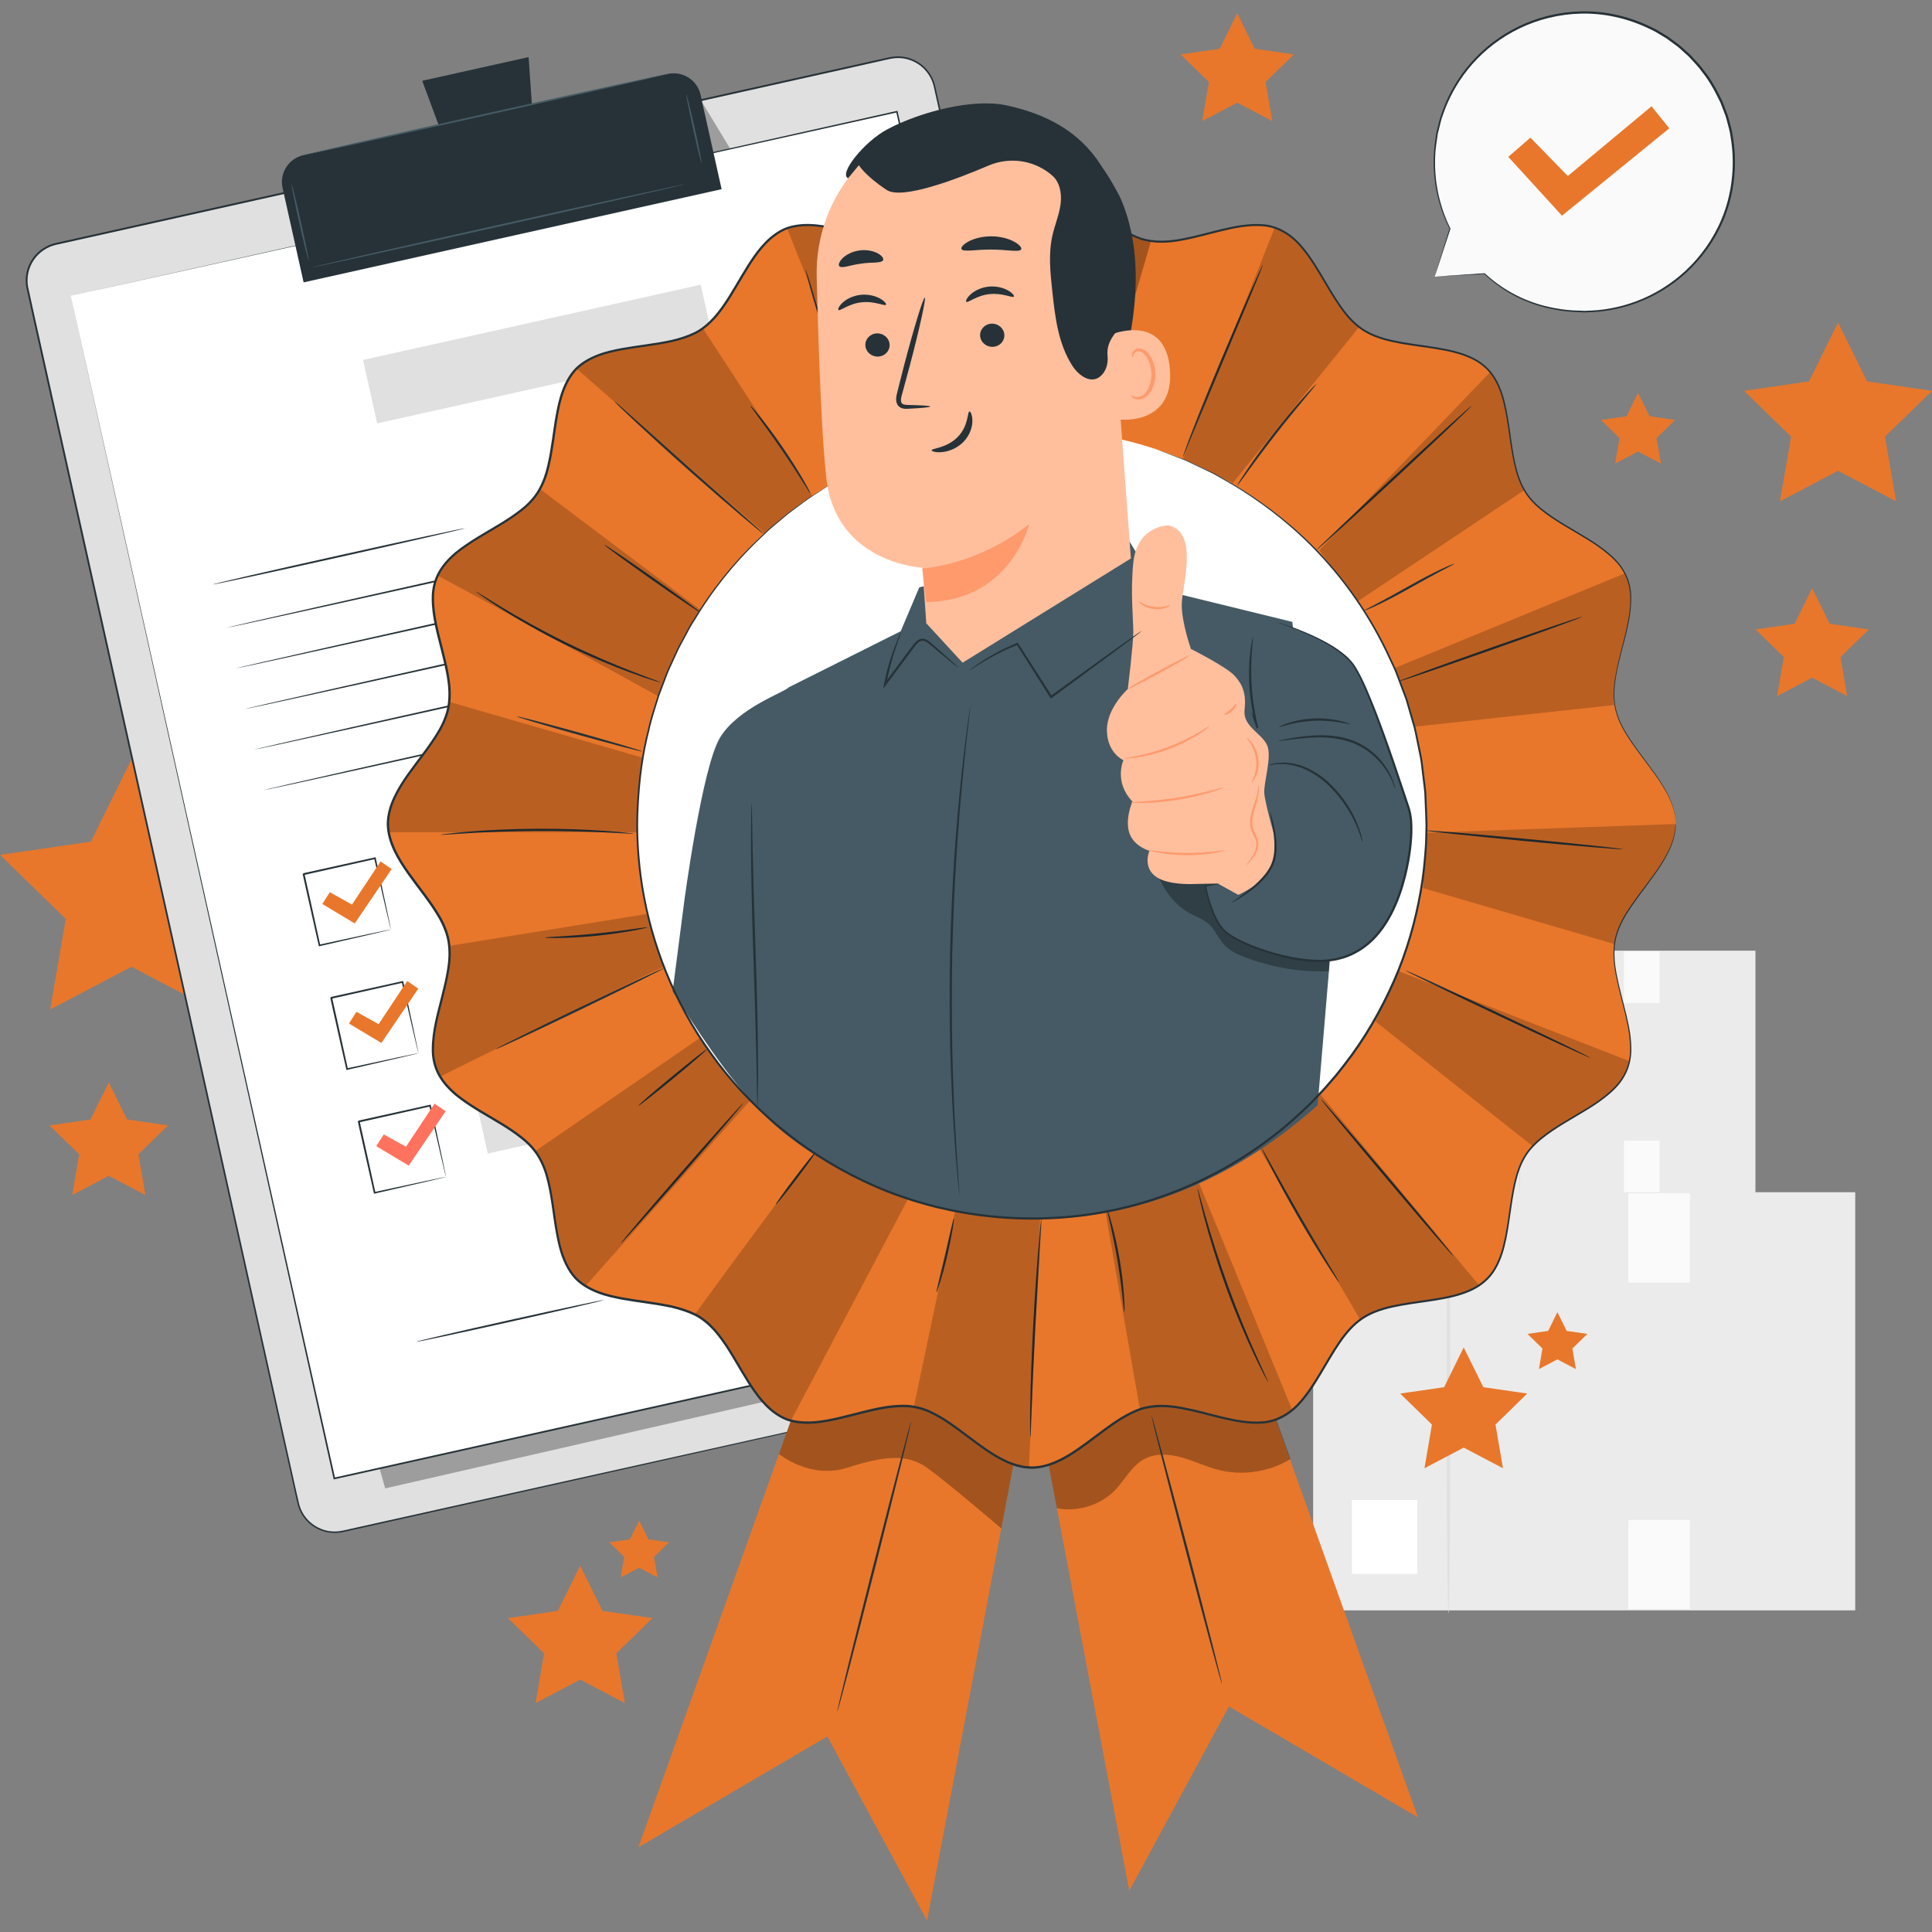<svg width="120" height="120" viewBox="0 0 120 120" fill="none" xmlns="http://www.w3.org/2000/svg">
<rect x="0" y="0" width="120" height="120" fill="#808080" stroke="none"/>
<g clip-path="url(#clip0_24_5992)">
<path d="M89.519 74.101H109.033V59.048H89.519V74.101Z" fill="#EBEBEB"/>
<path d="M90.913 72.789H93.266V70.132H90.913V72.789Z" fill="white"/>
<path d="M103.082 59.089H100.865V62.3H103.082V59.089Z" fill="#FAFAFA"/>
<path d="M103.082 70.844H100.865V74.055H103.082V70.844Z" fill="#FAFAFA"/>
<path d="M94.39 74.206C94.355 74.206 94.328 70.895 94.328 66.812C94.328 62.729 94.355 59.418 94.39 59.418C94.425 59.418 94.452 62.729 94.452 66.812C94.452 70.895 94.425 74.206 94.39 74.206Z" fill="#E0E0E0"/>
<path d="M81.562 100.023H115.232V74.051H81.562V100.023Z" fill="#EBEBEB"/>
<path d="M83.971 97.756H88.027V93.17H83.971V97.756Z" fill="white"/>
<path d="M104.961 74.12H101.137V79.662H104.961V74.12Z" fill="#FAFAFA"/>
<path d="M104.961 94.404H101.137V99.946H104.961V94.404Z" fill="#FAFAFA"/>
<path d="M89.965 100.202C89.906 100.202 89.857 94.49 89.857 87.445C89.857 80.399 89.906 74.687 89.965 74.687C90.025 74.687 90.073 80.399 90.073 87.445C90.073 94.49 90.025 100.202 89.965 100.202Z" fill="#E0E0E0"/>
<path d="M114.162 20.036L115.966 23.689L120.001 24.276L117.081 27.122L117.77 31.138L114.162 29.242L110.557 31.138L111.245 27.122L108.326 24.276L112.361 23.689L114.162 20.036Z" fill="#E8772B"/>
<path d="M6.756 67.228L7.893 69.532L10.437 69.902L8.598 71.695L9.03 74.225L6.756 73.032L4.485 74.225L4.917 71.695L3.078 69.902L5.622 69.532L6.756 67.228Z" fill="#E8772B"/>
<path d="M8.169 47.163L10.692 52.278L16.338 53.096L12.252 57.079L13.217 62.699L8.169 60.047L3.119 62.699L4.083 57.079L0 53.096L5.644 52.278L8.169 47.163Z" fill="#E8772B"/>
<path d="M112.557 36.539L113.645 38.742L116.076 39.096L114.315 40.814L114.731 43.236L112.557 42.091L110.38 43.236L110.796 40.814L109.035 39.096L111.468 38.742L112.557 36.539Z" fill="#E8772B"/>
<path d="M76.847 0.824L77.935 3.027L80.368 3.381L78.608 5.096L79.024 7.518L76.847 6.376L74.673 7.518L75.089 5.096L73.328 3.381L75.761 3.027L76.847 0.824Z" fill="#E8772B"/>
<path d="M101.741 24.41L102.454 25.853L104.045 26.085L102.894 27.206L103.164 28.794L101.741 28.043L100.318 28.794L100.588 27.206L99.438 26.085L101.028 25.853L101.741 24.41Z" fill="#E8772B"/>
<path d="M36.037 97.245L37.423 100.054L40.526 100.505L38.281 102.692L38.811 105.782L36.037 104.323L33.264 105.782L33.793 102.692L31.549 100.505L34.649 100.054L36.037 97.245Z" fill="#E8772B"/>
<path d="M39.699 94.45L40.272 95.611L41.552 95.797L40.625 96.702L40.844 97.977L39.699 97.375L38.551 97.977L38.77 96.702L37.844 95.797L39.124 95.611L39.699 94.45Z" fill="#E8772B"/>
<path d="M90.914 83.691L92.135 86.162L94.86 86.556L92.888 88.482L93.353 91.196L90.914 89.913L88.476 91.196L88.94 88.482L86.969 86.556L89.696 86.162L90.914 83.691Z" fill="#E8772B"/>
<path d="M96.733 81.501L97.308 82.665L98.594 82.851L97.665 83.758L97.883 85.038L96.733 84.433L95.585 85.038L95.804 83.758L94.875 82.851L96.16 82.665L96.733 81.501Z" fill="#E8772B"/>
<path d="M89.107 17.186L90.06 14.2C89.317 12.712 88.966 11.005 89.126 9.228C89.588 4.116 94.114 0.346 99.231 0.81C104.351 1.272 108.127 5.793 107.662 10.905C107.201 16.017 102.674 19.787 97.557 19.323C95.418 19.128 93.66 18.356 92.199 17L89.107 17.186Z" fill="#FAFAFA"/>
<path d="M89.108 17.186C89.108 17.186 89.181 17.178 89.313 17.17C89.451 17.16 89.65 17.146 89.907 17.127C90.431 17.092 91.201 17.038 92.2 16.971H92.213L92.224 16.979C93.105 17.791 94.447 18.691 96.264 19.077C96.715 19.174 97.191 19.25 97.685 19.279C97.933 19.288 98.184 19.298 98.441 19.309C98.698 19.306 98.957 19.279 99.221 19.266C100.275 19.169 101.376 18.885 102.435 18.367C103.494 17.851 104.504 17.103 105.349 16.139C106.192 15.175 106.877 13.997 107.258 12.677C107.639 11.359 107.734 9.914 107.488 8.488C107.445 8.129 107.331 7.78 107.242 7.427C107.202 7.248 107.126 7.078 107.064 6.905C106.999 6.735 106.937 6.56 106.867 6.39C106.548 5.725 106.2 5.058 105.724 4.472C105.508 4.162 105.244 3.897 104.992 3.622C104.874 3.478 104.722 3.365 104.587 3.238C104.447 3.117 104.317 2.984 104.172 2.874L103.729 2.547L103.507 2.385L103.272 2.244L102.802 1.963C102.646 1.874 102.476 1.804 102.314 1.726C101.006 1.113 99.591 0.816 98.219 0.845C96.848 0.872 95.532 1.207 94.379 1.764C93.226 2.32 92.235 3.092 91.457 3.973C90.677 4.853 90.11 5.839 89.734 6.827C89.688 6.951 89.645 7.076 89.602 7.197C89.556 7.319 89.516 7.44 89.489 7.567C89.426 7.816 89.367 8.061 89.305 8.302C89.24 8.793 89.148 9.266 89.14 9.728C89.064 11.578 89.553 13.114 90.085 14.192L90.091 14.202V14.208C89.775 15.169 89.532 15.909 89.367 16.414C89.283 16.663 89.221 16.854 89.178 16.987C89.132 17.116 89.108 17.186 89.108 17.186C89.108 17.186 89.124 17.124 89.162 16.997C89.202 16.865 89.262 16.676 89.337 16.428C89.497 15.915 89.729 15.164 90.031 14.189L90.034 14.21C89.489 13.133 88.984 11.586 89.051 9.717C89.059 9.25 89.145 8.774 89.21 8.277C89.27 8.034 89.329 7.786 89.391 7.535C89.418 7.408 89.459 7.284 89.505 7.159C89.548 7.035 89.594 6.911 89.637 6.784C90.01 5.785 90.582 4.783 91.371 3.889C92.157 2.995 93.156 2.209 94.325 1.642C95.492 1.075 96.829 0.735 98.219 0.705C99.61 0.673 101.047 0.972 102.376 1.593C102.54 1.674 102.711 1.745 102.87 1.834L103.345 2.117L103.583 2.26L103.807 2.425L104.258 2.757C104.406 2.871 104.539 3.006 104.682 3.127C104.82 3.257 104.971 3.37 105.092 3.516C105.346 3.797 105.616 4.064 105.835 4.378C106.316 4.972 106.672 5.65 106.994 6.325C107.067 6.498 107.126 6.676 107.193 6.849C107.256 7.024 107.334 7.194 107.374 7.378C107.466 7.737 107.582 8.091 107.626 8.456C107.874 9.903 107.774 11.37 107.388 12.706C106.999 14.046 106.302 15.239 105.443 16.214C104.585 17.192 103.558 17.945 102.484 18.464C101.409 18.985 100.291 19.269 99.227 19.363C98.959 19.377 98.698 19.401 98.438 19.404C98.179 19.393 97.925 19.382 97.674 19.371C97.174 19.339 96.696 19.261 96.24 19.161C94.406 18.764 93.056 17.843 92.181 17.016L92.203 17.024C91.193 17.078 90.418 17.119 89.888 17.146C89.634 17.16 89.437 17.168 89.299 17.176C89.17 17.184 89.108 17.186 89.108 17.186Z" fill="#263238"/>
<path d="M93.682 9.743L95.058 8.55L97.38 10.933L102.579 6.601L103.682 7.97L97.018 13.397L93.682 9.743Z" fill="#E8772B"/>
<path d="M73.086 83.575L21.297 95.117C20.041 95.398 18.793 94.604 18.513 93.348L1.707 17.935C1.426 16.679 2.22 15.431 3.476 15.15L55.262 3.608C56.518 3.327 57.765 4.121 58.046 5.377L74.852 80.791C75.133 82.049 74.341 83.294 73.086 83.575Z" fill="#E0E0E0"/>
<path d="M73.085 83.575C73.085 83.575 73.142 83.556 73.258 83.523C73.371 83.491 73.539 83.426 73.744 83.313C73.944 83.194 74.182 83.016 74.398 82.743C74.611 82.473 74.803 82.103 74.87 81.649C74.908 81.425 74.905 81.179 74.865 80.928C74.822 80.677 74.754 80.415 74.695 80.139C74.57 79.589 74.436 78.984 74.29 78.33C73.995 77.023 73.658 75.513 73.277 73.812C71.757 67.015 69.558 57.176 66.844 45.024C65.489 38.945 64 32.288 62.407 25.142C61.61 21.569 60.784 17.872 59.936 14.067C59.512 12.163 59.08 10.232 58.645 8.275C58.426 7.297 58.205 6.311 57.984 5.32C57.865 4.837 57.573 4.402 57.181 4.089C56.785 3.783 56.29 3.603 55.785 3.605C55.531 3.605 55.286 3.654 55.035 3.713C54.783 3.77 54.529 3.827 54.278 3.883C53.773 3.997 53.266 4.11 52.758 4.224C51.74 4.451 50.719 4.677 49.69 4.907C47.632 5.366 45.553 5.831 43.449 6.298C39.242 7.235 34.948 8.194 30.575 9.168C21.823 11.118 12.768 13.136 3.494 15.204C2.927 15.328 2.414 15.677 2.095 16.16C1.771 16.638 1.641 17.243 1.744 17.813C1.987 18.963 2.255 20.114 2.506 21.259C3.016 23.549 3.524 25.826 4.026 28.083C5.033 32.601 6.025 37.052 6.999 41.424C8.947 50.171 10.826 58.608 12.617 66.645C14.407 74.682 16.106 82.319 17.696 89.467C17.896 90.361 18.093 91.247 18.288 92.125C18.388 92.562 18.48 93.005 18.585 93.432C18.696 93.856 18.933 94.239 19.255 94.531C19.576 94.823 19.978 95.017 20.4 95.093C20.61 95.128 20.826 95.133 21.04 95.112C21.25 95.084 21.461 95.033 21.674 94.984C22.52 94.796 23.36 94.609 24.189 94.425C27.508 93.688 30.692 92.978 33.73 92.303C45.888 89.602 55.726 87.415 62.523 85.905C65.923 85.152 68.562 84.568 70.352 84.171C71.246 83.974 71.929 83.823 72.388 83.723C72.847 83.623 73.085 83.575 73.085 83.575C73.085 83.575 72.85 83.631 72.394 83.734C71.935 83.837 71.254 83.99 70.36 84.193C68.57 84.595 65.931 85.187 62.534 85.948C55.737 87.469 45.901 89.667 33.746 92.381C30.708 93.059 27.524 93.769 24.205 94.512C23.376 94.698 22.538 94.885 21.691 95.074C21.48 95.12 21.269 95.174 21.048 95.201C20.826 95.222 20.602 95.217 20.384 95.182C19.943 95.103 19.525 94.901 19.192 94.598C18.86 94.296 18.609 93.896 18.496 93.456C18.388 93.019 18.299 92.584 18.199 92.144C18.002 91.266 17.804 90.38 17.605 89.486C16.011 82.338 14.307 74.701 12.514 66.664C10.721 58.627 8.841 50.19 6.889 41.443C5.914 37.071 4.923 32.617 3.915 28.102C3.413 25.845 2.905 23.568 2.395 21.278C2.141 20.13 1.879 18.988 1.631 17.826C1.525 17.232 1.66 16.595 2.001 16.093C2.336 15.588 2.873 15.22 3.47 15.091C12.744 13.025 21.799 11.008 30.543 9.058C34.915 8.083 39.212 7.127 43.417 6.19C45.52 5.722 47.6 5.258 49.658 4.799C50.687 4.569 51.71 4.342 52.726 4.116C53.233 4.002 53.741 3.889 54.246 3.778C54.5 3.721 54.751 3.665 55.002 3.611C55.251 3.551 55.513 3.497 55.777 3.5C56.304 3.497 56.822 3.686 57.236 4.005C57.643 4.329 57.949 4.785 58.073 5.29C58.294 6.282 58.516 7.267 58.734 8.248C59.169 10.205 59.601 12.136 60.025 14.04C60.873 17.848 61.694 21.542 62.491 25.118C64.082 32.266 65.561 38.923 66.914 45.002C69.615 57.16 71.802 66.999 73.315 73.799C73.693 75.497 74.028 77.01 74.317 78.317C74.463 78.97 74.595 79.575 74.716 80.129C74.776 80.407 74.843 80.666 74.884 80.92C74.924 81.174 74.927 81.422 74.886 81.649C74.816 82.106 74.619 82.478 74.403 82.751C74.184 83.024 73.944 83.202 73.741 83.321C73.534 83.431 73.366 83.496 73.253 83.529C73.142 83.561 73.085 83.575 73.085 83.575Z" fill="#263238"/>
<g opacity="0.3">
<path d="M23.925 92.446L71.109 81.66L69.616 72.41L66.942 67.228L21.805 84.96L23.925 92.446Z" fill="black"/>
</g>
<g opacity="0.3">
<path d="M43.621 6.376L45.406 9.322L45.755 10.883L44.542 11.153L43.621 6.376Z" fill="black"/>
</g>
<path d="M4.396 18.372L20.767 91.828L72.081 80.391L69.154 67.258L55.71 6.935L4.396 18.372Z" fill="white"/>
<path d="M4.396 18.372C4.761 18.291 24.513 13.87 55.699 6.892L55.742 6.881L55.753 6.927C60.306 27.341 65.986 52.815 72.132 80.375V80.38L72.146 80.434L72.092 80.448C53.747 84.534 36.328 88.414 20.778 91.879L20.727 91.89L20.716 91.839C11.08 48.462 4.496 18.818 4.396 18.372C4.496 18.82 11.121 48.451 20.816 91.817L20.754 91.779C36.304 88.312 53.722 84.428 72.067 80.34L72.024 80.407V80.402C65.886 52.837 60.212 27.36 55.664 6.946L55.718 6.981C24.521 13.905 4.761 18.291 4.396 18.372Z" fill="#263238"/>
<path d="M44.821 11.75L18.858 17.538L17.551 11.675C17.346 10.754 17.926 9.841 18.847 9.636L41.475 4.594C42.396 4.389 43.309 4.969 43.514 5.89L44.821 11.75Z" fill="#263238"/>
<path d="M32.833 3.546L26.225 5.018L28.261 10.511L33.238 9.401L32.833 3.546Z" fill="#263238"/>
<path d="M41.476 4.591C41.481 4.621 36.423 5.774 30.174 7.168C23.925 8.561 18.853 9.666 18.848 9.636C18.842 9.606 23.9 8.453 30.15 7.06C36.396 5.666 41.468 4.562 41.476 4.591Z" fill="#455A64"/>
<path d="M19.17 16.193C19.14 16.198 18.878 15.14 18.584 13.827C18.292 12.512 18.078 11.443 18.108 11.437C18.138 11.432 18.4 12.49 18.694 13.803C18.986 15.115 19.199 16.188 19.17 16.193Z" fill="#455A64"/>
<path d="M43.584 10.16C43.554 10.165 43.313 9.204 43.049 8.013C42.784 6.819 42.593 5.847 42.622 5.842C42.652 5.836 42.892 6.798 43.157 7.989C43.422 9.182 43.613 10.154 43.584 10.16Z" fill="#455A64"/>
<path d="M42.556 11.44C42.561 11.47 37.368 12.652 30.954 14.084C24.538 15.512 19.334 16.646 19.328 16.617C19.323 16.587 24.516 15.404 30.93 13.973C37.344 12.544 42.548 11.41 42.556 11.44Z" fill="#455A64"/>
<path d="M28.887 32.809C28.895 32.839 25.39 33.647 21.064 34.611C16.735 35.575 13.221 36.334 13.213 36.301C13.205 36.272 16.707 35.464 21.037 34.5C25.366 33.536 28.879 32.78 28.887 32.809Z" fill="#263238"/>
<path d="M55.005 29.868C55.014 29.898 45.859 31.964 34.562 34.484C23.26 37.003 14.097 39.018 14.092 38.988C14.084 38.958 23.239 36.892 34.538 34.373C45.832 31.853 54.997 29.839 55.005 29.868Z" fill="#263238"/>
<path d="M55.566 32.394C55.574 32.423 46.419 34.489 35.123 37.009C23.821 39.528 14.658 41.543 14.652 41.513C14.644 41.484 23.799 39.418 35.098 36.898C46.395 34.378 55.561 32.361 55.566 32.394Z" fill="#263238"/>
<path d="M56.13 34.918C56.139 34.948 46.984 37.014 35.687 39.534C24.385 42.053 15.222 44.068 15.217 44.038C15.209 44.008 24.364 41.943 35.663 39.423C46.957 36.903 56.122 34.886 56.13 34.918Z" fill="#263238"/>
<path d="M56.693 37.441C56.701 37.471 47.546 39.536 36.25 42.056C24.948 44.576 15.785 46.59 15.779 46.561C15.771 46.531 24.926 44.465 36.225 41.945C47.519 39.428 56.685 37.411 56.693 37.441Z" fill="#263238"/>
<path d="M57.254 39.966C57.262 39.995 48.107 42.061 36.81 44.581C25.508 47.101 16.345 49.115 16.34 49.086C16.332 49.056 25.487 46.99 36.786 44.47C48.082 41.953 57.248 39.936 57.254 39.966Z" fill="#263238"/>
<path d="M24.276 57.736C24.273 57.733 24.265 57.706 24.251 57.649C24.235 57.587 24.216 57.506 24.192 57.409C24.141 57.19 24.068 56.888 23.979 56.507C23.798 55.726 23.544 54.63 23.241 53.317L23.301 53.355C22.013 53.644 20.492 53.987 18.872 54.349C18.861 54.362 18.953 54.222 18.915 54.282V54.284V54.29L18.918 54.3L18.923 54.319L18.931 54.357L18.947 54.433L18.98 54.584C19.002 54.684 19.026 54.784 19.047 54.884C19.091 55.084 19.137 55.281 19.18 55.475C19.266 55.867 19.35 56.248 19.433 56.62C19.598 57.363 19.752 58.065 19.893 58.71L19.833 58.673C21.151 58.389 22.25 58.154 23.033 57.984C23.417 57.903 23.722 57.841 23.941 57.795C24.041 57.776 24.119 57.76 24.184 57.746C24.243 57.738 24.273 57.736 24.276 57.736C24.278 57.738 24.251 57.744 24.2 57.757C24.141 57.773 24.062 57.792 23.968 57.814C23.752 57.865 23.452 57.935 23.077 58.025C22.288 58.205 21.181 58.462 19.855 58.767L19.806 58.778L19.795 58.729C19.65 58.084 19.493 57.384 19.326 56.642C19.242 56.269 19.155 55.888 19.069 55.497C19.026 55.302 18.98 55.105 18.937 54.905C18.915 54.805 18.891 54.706 18.869 54.605L18.837 54.454L18.82 54.379L18.812 54.341L18.807 54.322L18.804 54.311V54.306V54.303C18.767 54.362 18.856 54.219 18.848 54.236C20.468 53.876 21.988 53.541 23.279 53.255L23.328 53.244L23.339 53.293C23.625 54.622 23.863 55.734 24.033 56.526C24.111 56.904 24.173 57.206 24.219 57.422C24.238 57.517 24.254 57.595 24.265 57.657C24.273 57.711 24.278 57.738 24.276 57.736Z" fill="#263238"/>
<path d="M57.198 46.818L26.299 53.703L26.873 56.281L57.773 49.396L57.198 46.818Z" fill="#E0E0E0"/>
<path d="M25.989 65.419C25.986 65.416 25.978 65.389 25.964 65.332C25.948 65.27 25.929 65.189 25.905 65.092C25.854 64.873 25.781 64.571 25.692 64.19C25.511 63.41 25.257 62.313 24.954 61.001L25.014 61.038C23.726 61.327 22.205 61.67 20.587 62.032C20.577 62.046 20.668 61.905 20.631 61.965V61.967V61.973L20.633 61.984L20.639 62.002L20.647 62.04L20.663 62.116L20.695 62.267C20.717 62.367 20.741 62.467 20.763 62.567C20.806 62.767 20.852 62.964 20.895 63.158C20.982 63.55 21.065 63.931 21.149 64.303C21.314 65.046 21.468 65.748 21.608 66.394L21.549 66.356C22.867 66.072 23.966 65.837 24.749 65.667C25.133 65.586 25.438 65.524 25.656 65.478C25.756 65.459 25.835 65.443 25.899 65.43C25.956 65.424 25.986 65.419 25.989 65.419C25.991 65.421 25.964 65.427 25.913 65.44C25.854 65.457 25.775 65.475 25.681 65.497C25.465 65.548 25.165 65.619 24.79 65.708C24.001 65.889 22.894 66.145 21.568 66.45L21.519 66.461L21.508 66.413C21.363 65.767 21.206 65.068 21.038 64.325C20.955 63.952 20.868 63.572 20.782 63.18C20.739 62.986 20.693 62.788 20.649 62.589C20.628 62.489 20.604 62.389 20.582 62.289L20.55 62.138L20.533 62.062L20.525 62.027L20.52 62.008L20.517 61.997V61.992V61.989C20.479 62.048 20.569 61.905 20.56 61.922C22.181 61.562 23.701 61.227 24.992 60.941L25.041 60.93L25.052 60.979C25.338 62.308 25.575 63.42 25.745 64.212C25.824 64.59 25.886 64.892 25.932 65.108C25.951 65.203 25.967 65.281 25.978 65.343C25.986 65.394 25.991 65.421 25.989 65.419Z" fill="#263238"/>
<path d="M58.909 54.501L28.01 61.386L28.584 63.965L59.484 57.079L58.909 54.501Z" fill="#E0E0E0"/>
<path d="M27.7 73.102C27.697 73.099 27.689 73.072 27.675 73.015C27.659 72.953 27.64 72.872 27.616 72.775C27.564 72.556 27.492 72.254 27.402 71.873C27.221 71.093 26.968 69.996 26.665 68.684L26.725 68.721C25.436 69.01 23.916 69.353 22.298 69.715C22.288 69.729 22.379 69.588 22.342 69.648V69.65V69.656L22.344 69.667L22.35 69.686L22.358 69.723L22.374 69.799L22.406 69.95C22.428 70.05 22.452 70.15 22.474 70.25C22.517 70.45 22.563 70.647 22.606 70.841C22.693 71.233 22.776 71.614 22.86 71.986C23.025 72.729 23.179 73.431 23.319 74.077L23.26 74.039C24.578 73.755 25.677 73.52 26.46 73.35C26.843 73.269 27.149 73.207 27.367 73.161C27.467 73.142 27.546 73.126 27.61 73.113C27.667 73.107 27.697 73.102 27.7 73.102C27.702 73.105 27.675 73.11 27.624 73.123C27.564 73.14 27.486 73.159 27.392 73.18C27.176 73.231 26.876 73.302 26.5 73.391C25.712 73.572 24.605 73.828 23.279 74.133L23.23 74.144L23.219 74.096C23.073 73.45 22.917 72.751 22.749 72.008C22.666 71.635 22.579 71.255 22.493 70.863C22.45 70.669 22.406 70.471 22.36 70.272C22.339 70.172 22.315 70.072 22.293 69.972L22.261 69.821L22.244 69.745L22.236 69.707L22.231 69.688L22.228 69.677V69.672V69.669C22.19 69.729 22.279 69.586 22.271 69.602C23.892 69.243 25.412 68.908 26.703 68.621L26.752 68.611L26.762 68.659C27.049 69.988 27.286 71.101 27.456 71.892C27.535 72.27 27.597 72.573 27.643 72.788C27.662 72.883 27.678 72.961 27.689 73.023C27.697 73.078 27.702 73.105 27.7 73.102Z" fill="#263238"/>
<path d="M60.622 62.185L29.723 69.07L30.297 71.648L61.197 64.763L60.622 62.185Z" fill="#E0E0E0"/>
<path d="M20.02 56.148L20.484 55.418L21.864 56.185L23.638 53.506L24.327 53.979L22.034 57.355L20.02 56.148Z" fill="#E8772B"/>
<path d="M21.674 63.574L22.138 62.845L23.518 63.612L25.293 60.933L25.981 61.406L23.689 64.781L21.674 63.574Z" fill="#E8772B"/>
<path d="M23.371 71.19L23.836 70.461L25.216 71.225L26.99 68.549L27.678 69.021L25.386 72.397L23.371 71.19Z" fill="#FF725E"/>
<path d="M37.513 80.744C37.521 80.774 34.913 81.382 31.688 82.1C28.464 82.819 25.844 83.377 25.836 83.345C25.828 83.315 28.437 82.708 31.664 81.989C34.886 81.271 37.508 80.715 37.513 80.744Z" fill="#263238"/>
<path d="M43.334 79.354C43.343 79.383 42.381 79.624 41.19 79.888C39.999 80.153 39.03 80.345 39.022 80.312C39.013 80.283 39.975 80.042 41.166 79.778C42.357 79.513 43.326 79.324 43.334 79.354Z" fill="#263238"/>
<path d="M62.6 73.291C62.608 73.321 60.258 73.872 57.358 74.517C54.455 75.165 52.097 75.665 52.092 75.632C52.084 75.603 54.431 75.052 57.334 74.406C60.234 73.758 62.592 73.259 62.6 73.291Z" fill="#263238"/>
<path d="M60.091 80.399C60.085 80.396 60.112 80.326 60.142 80.183C60.175 80.042 60.175 79.823 60.11 79.559C60.042 79.291 59.902 78.986 59.737 78.63C59.578 78.276 59.37 77.855 59.367 77.342C59.375 76.839 59.597 76.28 60.05 75.889C60.499 75.489 61.206 75.349 61.846 75.554C62.165 75.656 62.473 75.837 62.7 76.116C62.808 76.256 62.897 76.426 62.902 76.621C62.918 76.818 62.767 77.015 62.586 77.077C62.405 77.144 62.232 77.166 62.054 77.209C61.876 77.247 61.698 77.282 61.517 77.32C61.155 77.39 60.788 77.458 60.412 77.506C59.661 77.606 58.908 77.62 58.203 77.52C57.857 77.482 57.493 77.477 57.234 77.677C56.974 77.874 56.842 78.195 56.65 78.465C56.556 78.6 56.434 78.733 56.275 78.803C56.118 78.876 55.935 78.873 55.781 78.824C55.47 78.719 55.241 78.511 54.992 78.371C54.871 78.298 54.744 78.241 54.611 78.227C54.482 78.214 54.352 78.246 54.249 78.319C54.041 78.468 53.931 78.713 53.793 78.919C53.52 79.356 53.05 79.561 52.653 79.578C52.246 79.597 51.916 79.424 51.708 79.243C51.495 79.056 51.39 78.859 51.336 78.724C51.282 78.587 51.273 78.511 51.273 78.511C51.279 78.508 51.295 78.584 51.355 78.716C51.417 78.846 51.525 79.035 51.735 79.21C51.943 79.383 52.262 79.54 52.648 79.516C53.029 79.497 53.469 79.294 53.726 78.878C53.861 78.678 53.963 78.425 54.201 78.252C54.317 78.168 54.471 78.127 54.622 78.141C54.773 78.154 54.911 78.219 55.041 78.295C55.297 78.441 55.529 78.643 55.81 78.735C55.951 78.778 56.102 78.778 56.234 78.716C56.369 78.657 56.477 78.543 56.567 78.411C56.753 78.154 56.88 77.822 57.172 77.596C57.317 77.482 57.498 77.425 57.676 77.406C57.857 77.388 58.038 77.398 58.217 77.415C58.922 77.514 59.653 77.498 60.401 77.401C60.774 77.353 61.139 77.288 61.501 77.217C61.681 77.18 61.86 77.144 62.035 77.107C62.211 77.066 62.394 77.042 62.548 76.983C62.702 76.926 62.808 76.791 62.797 76.631C62.794 76.475 62.718 76.318 62.618 76.191C62.411 75.937 62.119 75.762 61.816 75.662C61.209 75.465 60.542 75.594 60.115 75.97C59.68 76.34 59.462 76.872 59.451 77.353C59.448 77.839 59.642 78.257 59.799 78.614C59.959 78.97 60.096 79.286 60.158 79.559C60.218 79.832 60.21 80.056 60.169 80.196C60.129 80.331 60.091 80.399 60.091 80.399Z" fill="#263238"/>
<path d="M65.672 76.942C65.672 76.945 65.624 76.961 65.532 76.985C65.427 77.01 65.291 77.042 65.124 77.082C64.754 77.169 64.244 77.288 63.617 77.431C62.345 77.725 60.59 78.141 58.662 78.63C56.731 79.119 54.989 79.591 53.73 79.937C53.112 80.107 52.604 80.248 52.24 80.347C52.072 80.391 51.937 80.428 51.834 80.455C51.74 80.48 51.691 80.491 51.691 80.485C51.691 80.483 51.737 80.464 51.829 80.434C51.932 80.401 52.064 80.358 52.229 80.304C52.577 80.194 53.082 80.042 53.709 79.859C54.962 79.491 56.701 79.008 58.632 78.519C60.563 78.03 62.321 77.625 63.598 77.35C64.236 77.212 64.754 77.104 65.113 77.037C65.283 77.004 65.421 76.98 65.526 76.958C65.621 76.945 65.672 76.937 65.672 76.942Z" fill="#263238"/>
<path d="M43.524 17.684L22.549 22.358L23.427 26.299L44.402 21.625L43.524 17.684Z" fill="#E0E0E0"/>
<path d="M63.363 81.633L70.142 117.434L76.334 105.992L88.071 112.881L75.61 78.019L63.363 81.633Z" fill="#E8772B"/>
<g opacity="0.3">
<path d="M65.643 93.675C66.896 93.934 68.357 93.491 69.245 92.57C69.864 91.93 70.274 91.063 71.052 90.637C71.751 90.253 72.613 90.307 73.38 90.52C74.149 90.734 74.873 91.088 75.643 91.29C77.155 91.682 78.824 91.436 80.158 90.62L78.203 85.192L69.129 84.058L64.803 89.257L65.643 93.675Z" fill="black"/>
</g>
<path d="M75.892 104.569C75.854 104.58 74.844 100.861 73.64 96.265C72.433 91.668 71.485 87.933 71.523 87.925C71.56 87.915 72.568 91.633 73.778 96.23C74.982 100.826 75.93 104.561 75.892 104.569Z" fill="#263238"/>
<path d="M64.358 83.496L57.58 119.295L51.387 107.853L39.65 114.742L52.111 79.883L64.358 83.496Z" fill="#E8772B"/>
<g opacity="0.3">
<path d="M48.383 90.31C48.383 90.31 50.311 91.895 52.609 91.166C54.907 90.434 56.336 90.28 57.581 91.166C58.826 92.052 62.194 94.936 62.194 94.936L62.974 90.807L58.451 84.596L53.727 85.549L50.362 85.884L49.112 88.249L48.383 90.31Z" fill="black"/>
</g>
<path d="M104.086 51.179C104.086 53.747 100.802 55.959 100.322 58.386C99.827 60.887 102.004 64.185 101.051 66.486C100.078 68.827 96.198 69.615 94.807 71.695C93.403 73.793 94.151 77.677 92.374 79.454C90.597 81.231 86.711 80.483 84.615 81.887C82.533 83.28 81.747 87.161 79.406 88.131C77.105 89.084 73.807 86.907 71.307 87.401C68.879 87.882 66.667 91.166 64.099 91.166C61.531 91.166 59.319 87.882 56.891 87.401C54.39 86.907 51.093 89.084 48.792 88.131C46.45 87.158 45.662 83.278 43.583 81.884C41.484 80.48 37.601 81.228 35.824 79.451C34.047 77.674 34.795 73.788 33.391 71.692C31.997 69.61 28.116 68.824 27.147 66.483C26.194 64.182 28.37 60.885 27.876 58.384C27.395 55.956 24.111 53.744 24.111 51.176C24.111 48.608 27.395 46.396 27.876 43.968C28.37 41.467 26.194 38.17 27.147 35.869C28.119 33.528 32 32.739 33.391 30.66C34.795 28.561 34.047 24.678 35.824 22.901C37.601 21.124 41.487 21.872 43.583 20.468C45.665 19.074 46.45 15.194 48.792 14.224C51.093 13.271 54.39 15.447 56.891 14.953C59.319 14.472 61.531 11.188 64.099 11.188C66.667 11.188 68.879 14.472 71.307 14.953C73.807 15.447 77.105 13.271 79.406 14.224C81.747 15.196 82.535 19.077 84.615 20.47C86.713 21.875 90.597 21.127 92.374 22.904C94.151 24.681 93.403 28.567 94.807 30.662C96.2 32.745 100.081 33.53 101.051 35.872C102.004 38.173 99.827 41.47 100.322 43.971C100.802 46.399 104.086 48.61 104.086 51.179Z" fill="#E8772B"/>
<path d="M54.736 28.764C54.73 28.767 54.706 28.729 54.663 28.653C54.611 28.564 54.552 28.456 54.479 28.324C54.32 28.037 54.104 27.616 53.842 27.092C53.32 26.044 52.645 24.57 51.994 22.906C51.346 21.24 50.844 19.698 50.517 18.575C50.352 18.013 50.231 17.554 50.153 17.238C50.117 17.092 50.088 16.971 50.066 16.87C50.047 16.787 50.039 16.741 50.045 16.741C50.05 16.741 50.066 16.781 50.093 16.865C50.123 16.962 50.161 17.081 50.207 17.224C50.309 17.559 50.447 18.005 50.614 18.548C50.965 19.663 51.479 21.194 52.127 22.858C52.775 24.519 53.434 25.996 53.931 27.052C54.176 27.565 54.376 27.986 54.528 28.302C54.592 28.437 54.644 28.55 54.687 28.642C54.725 28.718 54.741 28.761 54.736 28.764Z" fill="#263238"/>
<path d="M58.295 27.411C58.287 27.413 58.25 27.308 58.193 27.114C58.136 26.919 58.058 26.638 57.969 26.287C57.791 25.585 57.569 24.61 57.369 23.525C57.169 22.439 57.029 21.448 56.948 20.73C56.907 20.37 56.878 20.079 56.864 19.876C56.848 19.674 56.845 19.563 56.856 19.56C56.867 19.56 56.889 19.668 56.921 19.868C56.956 20.098 56.999 20.381 57.05 20.713C57.159 21.426 57.312 22.412 57.512 23.498C57.712 24.581 57.917 25.558 58.069 26.263C58.139 26.593 58.201 26.873 58.25 27.1C58.287 27.297 58.306 27.408 58.295 27.411Z" fill="#263238"/>
<path d="M64.573 26.787C64.535 26.787 64.435 23.76 64.348 20.022C64.265 16.285 64.227 13.255 64.265 13.252C64.302 13.252 64.402 16.279 64.489 20.017C64.575 23.754 64.61 26.785 64.573 26.787Z" fill="#263238"/>
<path d="M70.893 20.562C70.931 20.573 70.493 22.088 69.918 23.946C69.343 25.804 68.846 27.3 68.811 27.287C68.773 27.276 69.211 25.761 69.786 23.903C70.358 22.048 70.855 20.552 70.893 20.562Z" fill="#263238"/>
<path d="M73.47 28.388C73.465 28.386 73.478 28.343 73.505 28.262C73.537 28.164 73.578 28.048 73.629 27.905C73.737 27.597 73.905 27.154 74.115 26.606C74.537 25.515 75.144 24.016 75.836 22.372C76.527 20.724 77.17 19.242 77.642 18.172C77.875 17.654 78.069 17.227 78.212 16.908C78.277 16.773 78.331 16.66 78.374 16.568C78.412 16.49 78.436 16.452 78.439 16.452C78.444 16.455 78.431 16.498 78.398 16.579C78.361 16.673 78.315 16.79 78.261 16.93C78.128 17.254 77.95 17.686 77.734 18.21C77.275 19.306 76.654 20.789 75.965 22.426C75.282 24.062 74.666 25.545 74.207 26.644C73.991 27.171 73.813 27.603 73.681 27.924C73.621 28.062 73.573 28.175 73.532 28.27C73.497 28.351 73.475 28.391 73.47 28.388Z" fill="#263238"/>
<path d="M76.847 30.149C76.838 30.144 76.892 30.047 77 29.874C77.106 29.701 77.268 29.458 77.47 29.158C77.875 28.559 78.459 27.746 79.137 26.876C79.817 26.007 80.463 25.242 80.946 24.702C81.186 24.432 81.386 24.216 81.527 24.073C81.667 23.927 81.748 23.852 81.756 23.857C81.764 23.862 81.697 23.954 81.567 24.111C81.419 24.289 81.238 24.51 81.022 24.77C80.56 25.323 79.925 26.096 79.247 26.965C78.57 27.835 77.975 28.637 77.551 29.22C77.352 29.493 77.181 29.723 77.046 29.912C76.925 30.068 76.855 30.155 76.847 30.149Z" fill="#263238"/>
<path d="M81.756 34.176C81.729 34.146 83.865 32.115 86.528 29.642C89.191 27.165 91.37 25.18 91.397 25.21C91.424 25.24 89.288 27.268 86.625 29.747C83.96 32.218 81.78 34.203 81.756 34.176Z" fill="#263238"/>
<path d="M90.335 35.013C90.343 35.032 90.027 35.191 89.522 35.456C89.014 35.721 88.325 36.101 87.564 36.531C86.802 36.957 86.1 37.327 85.582 37.57C85.322 37.692 85.109 37.786 84.96 37.846C84.812 37.905 84.728 37.935 84.723 37.927C84.715 37.908 85.031 37.749 85.536 37.484C86.043 37.219 86.732 36.839 87.494 36.409C88.255 35.983 88.957 35.612 89.476 35.369C89.735 35.248 89.948 35.153 90.097 35.094C90.246 35.035 90.329 35.005 90.335 35.013Z" fill="#263238"/>
<path d="M98.272 38.308C98.286 38.346 95.742 39.272 92.593 40.382C89.442 41.492 86.879 42.361 86.865 42.323C86.852 42.286 89.396 41.359 92.547 40.249C95.696 39.142 98.262 38.273 98.272 38.308Z" fill="#263238"/>
<path d="M100.8 52.748C100.798 52.785 98.032 52.556 94.627 52.232C91.221 51.908 88.461 51.613 88.467 51.576C88.469 51.538 91.235 51.767 94.64 52.091C98.046 52.416 100.806 52.707 100.8 52.748Z" fill="#263238"/>
<path d="M98.77 65.697C98.754 65.732 96.169 64.546 92.999 63.048C89.828 61.549 87.271 60.307 87.287 60.272C87.303 60.236 89.888 61.422 93.058 62.921C96.229 64.419 98.786 65.662 98.77 65.697Z" fill="#263238"/>
<path d="M90.269 78.02C90.239 78.044 88.376 75.883 86.107 73.191C83.836 70.499 82.021 68.297 82.051 68.27C82.081 68.246 83.944 70.407 86.215 73.099C88.481 75.792 90.299 77.995 90.269 78.02Z" fill="#263238"/>
<path d="M83.172 79.648C83.164 79.653 83.083 79.545 82.948 79.346C82.81 79.146 82.616 78.851 82.381 78.487C81.911 77.755 81.282 76.734 80.62 75.584C79.958 74.436 79.386 73.377 78.989 72.605C78.789 72.219 78.632 71.906 78.527 71.684C78.422 71.465 78.368 71.341 78.376 71.336C78.384 71.33 78.454 71.446 78.576 71.657C78.708 71.892 78.875 72.195 79.075 72.556C79.496 73.315 80.08 74.363 80.742 75.511C81.403 76.659 82.019 77.687 82.467 78.43C82.68 78.784 82.856 79.081 82.994 79.313C83.115 79.524 83.18 79.643 83.172 79.648Z" fill="#263238"/>
<path d="M78.764 85.846C78.759 85.849 78.734 85.811 78.694 85.735C78.645 85.646 78.588 85.535 78.518 85.406C78.367 85.119 78.156 84.698 77.908 84.171C77.411 83.121 76.771 81.647 76.163 79.98C75.556 78.311 75.097 76.772 74.802 75.646C74.654 75.084 74.543 74.628 74.475 74.309C74.446 74.163 74.419 74.042 74.397 73.942C74.381 73.858 74.376 73.812 74.381 73.812C74.386 73.812 74.4 73.853 74.427 73.936C74.454 74.034 74.489 74.152 74.529 74.296C74.624 74.63 74.748 75.076 74.899 75.619C75.218 76.734 75.691 78.265 76.296 79.932C76.903 81.595 77.524 83.072 78 84.131C78.232 84.644 78.424 85.068 78.567 85.381C78.629 85.516 78.677 85.63 78.721 85.722C78.751 85.8 78.767 85.843 78.764 85.846Z" fill="#263238"/>
<path d="M69.835 81.501C69.813 81.501 69.781 81.141 69.719 80.561C69.657 79.98 69.559 79.178 69.411 78.3C69.262 77.423 69.095 76.632 68.965 76.062C68.836 75.492 68.749 75.141 68.771 75.135C68.779 75.133 68.814 75.216 68.865 75.373C68.917 75.53 68.987 75.757 69.062 76.037C69.216 76.602 69.403 77.393 69.551 78.276C69.7 79.159 69.781 79.967 69.819 80.55C69.838 80.842 69.848 81.079 69.848 81.244C69.848 81.409 69.846 81.501 69.835 81.501Z" fill="#263238"/>
<path d="M63.996 89.276C63.991 89.276 63.988 89.227 63.985 89.138C63.983 89.03 63.983 88.9 63.98 88.741C63.977 88.395 63.977 87.898 63.991 87.28C64.012 86.048 64.069 84.344 64.166 82.468C64.263 80.588 64.385 78.889 64.485 77.66C64.536 77.047 64.579 76.55 64.615 76.208C64.633 76.048 64.647 75.919 64.658 75.813C64.669 75.724 64.679 75.675 64.682 75.675C64.688 75.675 64.688 75.724 64.685 75.813C64.679 75.921 64.674 76.051 64.666 76.21C64.644 76.575 64.615 77.069 64.579 77.666C64.507 78.916 64.409 80.604 64.304 82.473C64.204 84.35 64.134 86.051 64.088 87.283C64.066 87.882 64.047 88.376 64.034 88.741C64.026 88.9 64.02 89.03 64.015 89.138C64.004 89.227 63.999 89.276 63.996 89.276Z" fill="#263238"/>
<path d="M59.245 75.673C59.264 75.675 59.234 75.94 59.164 76.362C59.094 76.783 58.98 77.363 58.832 78.001C58.684 78.638 58.527 79.208 58.403 79.616C58.278 80.026 58.187 80.275 58.168 80.269C58.149 80.264 58.206 80.004 58.305 79.589C58.416 79.124 58.548 78.576 58.694 77.966C58.835 77.355 58.959 76.804 59.067 76.34C59.164 75.927 59.226 75.67 59.245 75.673Z" fill="#263238"/>
<path d="M50.663 71.549C50.693 71.573 50.166 72.321 49.48 73.223C48.797 74.125 48.217 74.836 48.187 74.814C48.157 74.79 48.684 74.042 49.37 73.14C50.053 72.238 50.631 71.525 50.663 71.549Z" fill="#263238"/>
<path d="M46.158 68.522C46.188 68.546 44.511 70.515 42.415 72.915C40.319 75.319 38.596 77.245 38.567 77.218C38.537 77.193 40.214 75.225 42.31 72.821C44.405 70.423 46.128 68.497 46.158 68.522Z" fill="#263238"/>
<path d="M43.906 65.173C43.931 65.203 42.999 66.013 41.824 66.98C40.649 67.949 39.677 68.708 39.653 68.678C39.629 68.649 40.56 67.838 41.735 66.872C42.907 65.905 43.879 65.143 43.906 65.173Z" fill="#263238"/>
<path d="M41.268 60.12C41.284 60.155 38.951 61.314 36.056 62.71C33.158 64.106 30.797 65.208 30.781 65.173C30.765 65.138 33.098 63.979 35.996 62.583C38.891 61.187 41.252 60.085 41.268 60.12Z" fill="#263238"/>
<path d="M40.209 57.598C40.212 57.609 40.126 57.633 39.966 57.671C39.81 57.709 39.578 57.757 39.294 57.808C38.724 57.914 37.93 58.035 37.05 58.124C36.169 58.214 35.367 58.251 34.787 58.259C34.498 58.265 34.263 58.262 34.101 58.257C33.939 58.251 33.85 58.243 33.85 58.235C33.85 58.214 34.206 58.195 34.784 58.16C35.362 58.124 36.159 58.07 37.036 57.981C37.914 57.892 38.705 57.789 39.278 57.709C39.85 57.63 40.207 57.579 40.209 57.598Z" fill="#263238"/>
<path d="M39.353 51.781C39.353 51.792 39.182 51.786 38.88 51.77C38.553 51.754 38.121 51.732 37.595 51.705C36.509 51.654 35.01 51.603 33.355 51.611C31.699 51.621 30.2 51.686 29.115 51.751C28.591 51.783 28.159 51.81 27.832 51.832C27.529 51.851 27.359 51.856 27.359 51.848C27.359 51.838 27.524 51.813 27.827 51.778C28.129 51.74 28.567 51.697 29.109 51.654C30.192 51.565 31.694 51.484 33.355 51.473C35.016 51.465 36.517 51.53 37.6 51.608C38.143 51.646 38.58 51.686 38.883 51.719C39.188 51.748 39.355 51.77 39.353 51.781Z" fill="#263238"/>
<path d="M39.886 46.671C39.875 46.709 38.127 46.253 35.981 45.656C33.834 45.056 32.102 44.541 32.113 44.503C32.124 44.465 33.871 44.921 36.018 45.518C38.163 46.118 39.896 46.634 39.886 46.671Z" fill="#263238"/>
<path d="M41.013 42.386C41.01 42.391 40.967 42.38 40.886 42.356C40.789 42.326 40.67 42.291 40.529 42.248C40.219 42.153 39.776 42.002 39.23 41.802C38.142 41.405 36.657 40.8 35.069 40.02C33.481 39.237 32.096 38.429 31.118 37.805C30.629 37.495 30.238 37.236 29.973 37.047C29.851 36.96 29.751 36.89 29.67 36.831C29.603 36.779 29.568 36.752 29.57 36.747C29.573 36.744 29.614 36.763 29.687 36.806C29.773 36.86 29.878 36.922 30.005 37.001C30.278 37.173 30.678 37.419 31.172 37.719C32.16 38.319 33.551 39.11 35.134 39.89C36.716 40.668 38.191 41.286 39.268 41.705C39.808 41.916 40.246 42.08 40.548 42.191C40.686 42.245 40.802 42.288 40.897 42.324C40.975 42.361 41.016 42.38 41.013 42.386Z" fill="#263238"/>
<path d="M43.557 38.078C43.536 38.111 42.166 37.187 40.503 36.015C38.839 34.843 37.508 33.868 37.53 33.836C37.551 33.803 38.918 34.727 40.584 35.899C42.248 37.071 43.579 38.048 43.557 38.078Z" fill="#263238"/>
<path d="M38.184 24.951C38.187 24.948 38.222 24.972 38.286 25.026C38.362 25.091 38.451 25.169 38.562 25.261C38.813 25.485 39.151 25.782 39.556 26.142C40.409 26.903 41.557 27.927 42.826 29.061C44.101 30.187 45.254 31.208 46.11 31.964C46.515 32.326 46.853 32.623 47.104 32.847C47.209 32.944 47.295 33.025 47.368 33.093C47.428 33.15 47.458 33.182 47.455 33.185C47.452 33.187 47.414 33.163 47.349 33.114C47.271 33.052 47.179 32.979 47.066 32.89C46.823 32.693 46.472 32.401 46.045 32.04C45.186 31.316 44.014 30.303 42.731 29.166C41.452 28.029 40.306 26.981 39.485 26.217C39.075 25.834 38.745 25.52 38.521 25.302C38.419 25.202 38.335 25.118 38.265 25.048C38.211 24.988 38.181 24.956 38.184 24.951Z" fill="#263238"/>
<path d="M46.608 25.196C46.616 25.191 46.681 25.259 46.792 25.383C46.903 25.51 47.059 25.696 47.246 25.931C47.621 26.401 48.121 27.062 48.639 27.819C49.158 28.575 49.592 29.282 49.895 29.803C50.046 30.063 50.162 30.276 50.24 30.425C50.319 30.573 50.357 30.66 50.349 30.662C50.33 30.673 50.133 30.36 49.811 29.852C49.49 29.347 49.041 28.65 48.526 27.897C48.01 27.143 47.524 26.474 47.17 25.99C46.811 25.51 46.592 25.21 46.608 25.196Z" fill="#263238"/>
<g opacity="0.2">
<path d="M35.815 22.901L47.562 33.187L50.481 30.851L43.665 20.406C43.665 20.406 43.144 20.789 41.785 21.178C40.47 21.553 36.598 21.653 35.815 22.901Z" fill="black"/>
</g>
<g opacity="0.2">
<path d="M48.891 14.2L54.627 28.559L58.291 27.411L57.071 14.956C57.071 14.956 56.439 15.104 55.04 14.926C53.684 14.753 50.392 13.465 48.891 14.2Z" fill="black"/>
</g>
<g opacity="0.3">
<path d="M64.189 11.191L64.573 26.784L68.008 26.949L71.486 14.98C71.419 14.975 70.522 14.818 69.464 14.143C68.275 13.384 65.853 11.07 64.189 11.191Z" fill="black"/>
</g>
<g opacity="0.2">
<path d="M79.174 14.138L73.473 28.513L76.576 29.995L84.421 20.311C84.361 20.279 83.619 19.66 82.93 18.558C82.182 17.365 80.91 14.618 79.174 14.138Z" fill="black"/>
</g>
<g opacity="0.2">
<path d="M92.56 23.109L81.941 34.176L84.307 37.365L94.683 30.441C94.683 30.441 94.248 29.75 93.999 28.421C93.751 27.073 93.716 24.624 92.56 23.109Z" fill="black"/>
</g>
<g opacity="0.2">
<path d="M100.942 35.602L86.643 41.486L87.828 45.14L100.27 43.79C100.27 43.79 100.191 43.406 100.356 42.002C100.515 40.644 101.941 37.611 100.942 35.602Z" fill="black"/>
</g>
<g opacity="0.2">
<path d="M104.108 51.179L88.52 51.724L88.391 55.162L100.284 58.64C100.289 58.573 100.395 57.903 100.757 57.22C101.629 55.567 104.108 53.234 104.108 51.179Z" fill="black"/>
</g>
<g opacity="0.2">
<path d="M101.236 65.921L86.883 60.325L85.43 63.445L95.195 71.19C95.225 71.13 95.794 70.601 96.891 69.904C98.082 69.143 100.907 67.917 101.236 65.921Z" fill="black"/>
</g>
<g opacity="0.2">
<path d="M80.124 65.697L76.572 68.678C76.842 68.959 81.576 77.007 84.493 81.981C84.534 81.952 84.571 81.916 84.612 81.889C86.535 80.604 89.951 81.12 91.879 79.845L80.124 65.697Z" fill="black"/>
<path d="M73.595 71.338L68.291 73.148L70.802 87.547C70.967 87.49 71.135 87.442 71.302 87.409C73.803 86.915 77.1 89.092 79.401 88.138C79.717 88.006 80.003 87.82 80.271 87.596L73.595 71.338Z" fill="black"/>
<path d="M63.909 91.163L64.757 72.351L60.171 71.19L56.758 87.388C56.801 87.396 56.842 87.401 56.885 87.409C59.253 87.877 61.419 91.015 63.909 91.163Z" fill="black"/>
<path d="M52.378 69.159C52.378 69.159 46.318 77.277 43.15 81.649C43.299 81.722 43.442 81.803 43.577 81.895C45.659 83.288 46.445 87.169 48.786 88.141C48.895 88.184 49.005 88.222 49.116 88.252L57.582 72.227L52.378 69.159Z" fill="black"/>
<path d="M46.157 62.623L33.232 71.508C33.281 71.573 33.335 71.635 33.381 71.7C34.785 73.799 34.037 77.682 35.814 79.459C35.979 79.624 36.165 79.759 36.36 79.883C40.926 74.736 49.125 65.494 49.422 65.173L46.157 62.623Z" fill="black"/>
<path d="M43.196 56.28L27.913 58.748C28.156 61.2 26.226 64.295 27.133 66.488C27.19 66.623 27.257 66.75 27.33 66.874C32.677 64.212 43.852 58.673 44.317 58.643L43.196 56.28Z" fill="black"/>
<path d="M42.361 47.768L27.916 43.598C27.905 43.725 27.889 43.849 27.864 43.971C27.384 46.398 24.1 48.61 24.1 51.178C24.1 51.351 24.116 51.521 24.143 51.692H41.775L42.361 47.768Z" fill="black"/>
<path d="M27.195 35.756C32.594 38.648 43.15 44.5 43.15 44.5L45.748 39.566L33.544 30.379C33.493 30.473 33.442 30.57 33.382 30.66C32.013 32.707 28.246 33.506 27.195 35.756Z" fill="black"/>
</g>
<path d="M104.085 51.179C104.085 51.179 104.077 51.122 104.069 51.008C104.056 50.895 104.058 50.722 103.999 50.506C103.915 50.066 103.667 49.431 103.189 48.697C102.724 47.951 102.022 47.117 101.29 46.061C100.934 45.529 100.561 44.929 100.364 44.211C100.167 43.49 100.205 42.677 100.359 41.859C100.507 41.035 100.753 40.187 100.969 39.288C101.166 38.394 101.382 37.416 101.182 36.423C101.077 35.931 100.842 35.464 100.513 35.056C100.178 34.651 99.756 34.311 99.311 33.989C98.414 33.352 97.385 32.844 96.397 32.18C95.905 31.848 95.419 31.475 95.02 31.003C94.615 30.53 94.353 29.941 94.174 29.331C93.826 28.102 93.75 26.79 93.486 25.475C93.351 24.821 93.17 24.157 92.821 23.568C92.481 22.974 91.927 22.515 91.282 22.237C90.639 21.95 89.932 21.805 89.216 21.686C88.5 21.567 87.766 21.483 87.031 21.354C86.297 21.221 85.546 21.048 84.865 20.673C84.182 20.3 83.647 19.701 83.202 19.061C82.754 18.415 82.367 17.724 81.957 17.043C81.546 16.363 81.114 15.68 80.553 15.096C79.994 14.521 79.246 14.105 78.422 14.051C77.601 13.989 76.772 14.146 75.954 14.34C75.132 14.537 74.312 14.778 73.458 14.937C72.613 15.102 71.706 15.161 70.849 14.888C70.007 14.597 69.264 14.084 68.546 13.557C67.828 13.028 67.125 12.463 66.353 11.996C65.586 11.542 64.711 11.167 63.801 11.267L63.631 11.28C63.574 11.291 63.52 11.305 63.466 11.316C63.355 11.342 63.245 11.361 63.134 11.394C62.921 11.472 62.699 11.537 62.497 11.642C62.078 11.829 61.686 12.08 61.3 12.336C60.531 12.86 59.807 13.462 59.018 13.997C58.629 14.27 58.211 14.51 57.776 14.716C57.336 14.915 56.855 15.034 56.369 15.072C55.391 15.121 54.43 14.899 53.487 14.662C52.542 14.424 51.597 14.154 50.625 14.059C50.139 14.019 49.647 14.04 49.175 14.156C48.699 14.27 48.278 14.54 47.905 14.853C47.16 15.504 46.639 16.379 46.123 17.238C45.607 18.102 45.116 19.004 44.43 19.779C44.084 20.16 43.684 20.508 43.215 20.743C42.745 20.973 42.248 21.127 41.74 21.245C40.724 21.467 39.688 21.564 38.667 21.748C37.657 21.931 36.603 22.218 35.855 22.944C35.493 23.314 35.242 23.779 35.056 24.265C34.867 24.753 34.759 25.272 34.662 25.791C34.473 26.833 34.386 27.902 34.132 28.953C34.011 29.48 33.833 29.998 33.557 30.473C33.282 30.949 32.904 31.359 32.474 31.697C31.621 32.383 30.651 32.89 29.722 33.458C29.261 33.744 28.804 34.041 28.383 34.384C27.97 34.732 27.594 35.132 27.335 35.604C27.073 36.074 26.954 36.617 26.96 37.16C26.957 37.706 27.041 38.251 27.149 38.788C27.378 39.869 27.719 40.93 27.902 42.04C27.997 42.593 28.032 43.166 27.959 43.73C27.886 44.298 27.667 44.835 27.395 45.332C26.833 46.32 26.098 47.184 25.447 48.103C25.118 48.559 24.816 49.037 24.575 49.545C24.337 50.05 24.17 50.595 24.167 51.154C24.17 51.713 24.335 52.259 24.57 52.764C24.807 53.272 25.11 53.75 25.439 54.206C26.09 55.127 26.825 55.991 27.389 56.977C27.662 57.471 27.883 58.011 27.956 58.578C28.032 59.143 27.999 59.715 27.902 60.269C27.721 61.379 27.378 62.443 27.149 63.523C27.038 64.063 26.957 64.609 26.957 65.154C26.952 65.7 27.07 66.24 27.33 66.712C27.586 67.185 27.962 67.587 28.375 67.936C28.796 68.279 29.253 68.578 29.714 68.865C30.641 69.432 31.613 69.939 32.466 70.626C32.893 70.963 33.276 71.374 33.549 71.849C33.825 72.324 34.005 72.845 34.124 73.369C34.378 74.422 34.465 75.492 34.654 76.534C34.748 77.055 34.859 77.574 35.048 78.06C35.234 78.546 35.485 79.011 35.845 79.381C36.593 80.107 37.646 80.396 38.656 80.58C39.679 80.766 40.716 80.861 41.732 81.082C42.237 81.201 42.736 81.355 43.206 81.584C43.676 81.819 44.076 82.168 44.422 82.549C45.108 83.323 45.599 84.225 46.115 85.092C46.633 85.951 47.155 86.826 47.897 87.477C48.27 87.79 48.691 88.06 49.166 88.174C49.639 88.293 50.131 88.311 50.617 88.271C51.592 88.177 52.537 87.906 53.479 87.669C54.422 87.431 55.383 87.21 56.361 87.258C56.847 87.296 57.328 87.415 57.768 87.615C58.203 87.82 58.621 88.06 59.01 88.333C59.799 88.868 60.522 89.47 61.292 89.994C61.678 90.251 62.07 90.502 62.489 90.688C62.694 90.796 62.912 90.858 63.126 90.936C63.234 90.966 63.347 90.988 63.458 91.015C63.515 91.026 63.569 91.042 63.623 91.05L63.793 91.063C64.703 91.166 65.578 90.788 66.345 90.334C67.115 89.867 67.817 89.303 68.538 88.773C69.256 88.247 69.999 87.736 70.841 87.445C71.697 87.172 72.605 87.231 73.45 87.396C74.301 87.555 75.124 87.796 75.945 87.993C76.764 88.187 77.596 88.344 78.414 88.282C79.237 88.225 79.983 87.812 80.542 87.234C81.101 86.653 81.533 85.967 81.946 85.287C82.357 84.604 82.743 83.912 83.191 83.269C83.639 82.629 84.174 82.03 84.857 81.657C85.538 81.282 86.289 81.109 87.023 80.977C87.76 80.847 88.492 80.763 89.208 80.645C89.924 80.526 90.628 80.377 91.274 80.091C91.919 79.813 92.47 79.354 92.811 78.76C93.159 78.171 93.34 77.507 93.475 76.853C93.74 75.54 93.815 74.225 94.163 72.999C94.339 72.389 94.604 71.8 95.009 71.33C95.408 70.858 95.897 70.485 96.386 70.153C97.372 69.489 98.403 68.981 99.297 68.344C99.743 68.025 100.161 67.682 100.499 67.277C100.831 66.869 101.063 66.402 101.169 65.91C101.285 65.419 101.255 64.916 101.209 64.438C101.161 63.958 101.053 63.493 100.955 63.045C100.739 62.146 100.496 61.298 100.345 60.474C100.191 59.656 100.153 58.843 100.351 58.122C100.55 57.401 100.92 56.801 101.277 56.272C102.009 55.216 102.714 54.384 103.175 53.636C103.653 52.899 103.899 52.267 103.985 51.827C104.048 51.611 104.042 51.438 104.056 51.325C104.077 51.238 104.085 51.179 104.085 51.179C104.085 51.179 104.083 51.235 104.075 51.349C104.064 51.462 104.069 51.635 104.01 51.854C103.929 52.297 103.686 52.937 103.21 53.677C102.749 54.427 102.049 55.265 101.323 56.321C100.969 56.852 100.602 57.449 100.407 58.16C100.215 58.87 100.253 59.675 100.41 60.487C100.561 61.306 100.807 62.154 101.026 63.053C101.126 63.504 101.236 63.968 101.285 64.455C101.331 64.938 101.361 65.446 101.244 65.948C101.139 66.45 100.899 66.931 100.564 67.347C100.224 67.76 99.8 68.106 99.351 68.427C98.449 69.07 97.42 69.58 96.44 70.242C95.954 70.574 95.473 70.941 95.079 71.406C94.685 71.868 94.425 72.443 94.253 73.048C93.91 74.263 93.834 75.576 93.572 76.896C93.437 77.555 93.256 78.228 92.9 78.832C92.551 79.443 91.979 79.921 91.323 80.204C90.666 80.496 89.953 80.647 89.235 80.766C88.517 80.885 87.782 80.969 87.05 81.101C86.321 81.233 85.578 81.406 84.917 81.773C84.252 82.135 83.731 82.721 83.288 83.356C82.845 83.993 82.462 84.685 82.049 85.368C81.638 86.051 81.203 86.743 80.631 87.337C80.064 87.925 79.281 88.36 78.435 88.417C77.593 88.482 76.753 88.32 75.929 88.128C75.106 87.931 74.285 87.69 73.439 87.534C72.602 87.372 71.716 87.318 70.887 87.58C70.066 87.863 69.332 88.368 68.616 88.895C67.9 89.424 67.196 89.989 66.415 90.464C66.215 90.572 66.023 90.699 65.81 90.788C65.705 90.837 65.602 90.888 65.497 90.931L65.17 91.047C64.73 91.182 64.26 91.271 63.79 91.209L63.615 91.196C63.558 91.188 63.501 91.171 63.442 91.161C63.328 91.134 63.212 91.112 63.099 91.08C62.88 90.999 62.653 90.934 62.445 90.823C62.016 90.631 61.622 90.377 61.23 90.118C60.455 89.589 59.728 88.987 58.948 88.457C58.562 88.187 58.151 87.952 57.725 87.75C57.293 87.555 56.834 87.442 56.361 87.404C55.41 87.358 54.46 87.574 53.52 87.812C52.577 88.047 51.63 88.322 50.636 88.417C50.139 88.457 49.631 88.438 49.139 88.317C48.643 88.198 48.202 87.915 47.816 87.593C47.049 86.923 46.525 86.038 46.004 85.176C45.488 84.309 44.997 83.413 44.324 82.654C43.984 82.281 43.601 81.949 43.147 81.719C42.693 81.498 42.202 81.347 41.705 81.228C40.7 81.009 39.666 80.912 38.634 80.726C38.121 80.626 37.603 80.52 37.108 80.323C36.614 80.132 36.139 79.867 35.753 79.489C35.375 79.1 35.113 78.619 34.924 78.12C34.729 77.62 34.621 77.093 34.524 76.569C34.332 75.519 34.246 74.45 33.995 73.412C33.876 72.894 33.698 72.386 33.433 71.927C33.168 71.471 32.801 71.074 32.38 70.742C31.543 70.069 30.576 69.561 29.641 68.992C29.177 68.703 28.715 68.403 28.286 68.052C27.864 67.695 27.476 67.282 27.206 66.788C26.935 66.296 26.808 65.724 26.817 65.165C26.817 64.603 26.9 64.05 27.011 63.504C27.241 62.416 27.584 61.352 27.762 60.258C27.856 59.712 27.889 59.153 27.813 58.608C27.74 58.062 27.529 57.544 27.262 57.058C26.709 56.088 25.977 55.224 25.32 54.298C24.991 53.836 24.68 53.353 24.437 52.834C24.194 52.316 24.024 51.748 24.021 51.165C24.027 50.579 24.2 50.015 24.443 49.496C24.686 48.978 24.996 48.494 25.326 48.032C25.982 47.109 26.714 46.245 27.265 45.275C27.532 44.789 27.743 44.268 27.813 43.722C27.883 43.177 27.851 42.62 27.759 42.075C27.578 40.981 27.238 39.917 27.006 38.829C26.895 38.283 26.811 37.73 26.814 37.168C26.808 36.609 26.933 36.039 27.208 35.548C27.478 35.053 27.867 34.64 28.288 34.286C28.718 33.935 29.18 33.636 29.644 33.347C30.576 32.777 31.543 32.269 32.38 31.597C32.801 31.265 33.166 30.868 33.43 30.411C33.695 29.952 33.87 29.444 33.989 28.926C34.238 27.889 34.327 26.82 34.519 25.772C34.616 25.248 34.727 24.721 34.918 24.221C35.107 23.722 35.369 23.241 35.747 22.852C36.134 22.474 36.612 22.21 37.106 22.018C37.6 21.823 38.118 21.715 38.632 21.618C39.663 21.432 40.697 21.337 41.699 21.116C42.199 21 42.688 20.846 43.142 20.624C43.595 20.398 43.979 20.063 44.319 19.69C44.991 18.931 45.48 18.035 45.996 17.17C46.517 16.309 47.038 15.426 47.808 14.753C48.194 14.429 48.635 14.148 49.131 14.03C49.623 13.908 50.131 13.886 50.627 13.93C51.621 14.027 52.569 14.3 53.512 14.534C54.452 14.772 55.402 14.988 56.353 14.942C56.825 14.907 57.285 14.791 57.717 14.599C58.143 14.397 58.554 14.162 58.94 13.892C59.72 13.363 60.447 12.76 61.222 12.231C61.614 11.972 62.008 11.718 62.437 11.526C62.645 11.418 62.872 11.351 63.091 11.27C63.204 11.237 63.32 11.216 63.434 11.188C63.49 11.178 63.547 11.162 63.606 11.151L63.782 11.137C64.249 11.075 64.722 11.167 65.162 11.299L65.489 11.415C65.597 11.459 65.697 11.513 65.802 11.559C66.015 11.648 66.207 11.775 66.407 11.883C67.188 12.358 67.89 12.922 68.608 13.452C69.324 13.978 70.058 14.48 70.879 14.767C71.706 15.029 72.591 14.977 73.428 14.813C74.271 14.656 75.092 14.416 75.918 14.219C76.742 14.024 77.582 13.865 78.424 13.927C79.272 13.981 80.053 14.416 80.623 15.004C81.195 15.599 81.627 16.29 82.041 16.971C82.451 17.654 82.835 18.345 83.28 18.982C83.723 19.617 84.244 20.203 84.909 20.565C85.57 20.932 86.313 21.105 87.042 21.237C87.774 21.367 88.506 21.453 89.227 21.572C89.945 21.691 90.658 21.842 91.314 22.134C91.971 22.418 92.546 22.895 92.894 23.503C93.251 24.108 93.434 24.78 93.567 25.439C93.831 26.76 93.904 28.073 94.247 29.288C94.423 29.89 94.677 30.468 95.074 30.93C95.465 31.394 95.946 31.764 96.432 32.094C97.412 32.755 98.441 33.266 99.343 33.908C99.791 34.23 100.215 34.575 100.556 34.989C100.893 35.405 101.131 35.885 101.239 36.385C101.355 36.887 101.323 37.395 101.28 37.878C101.231 38.364 101.12 38.829 101.02 39.28C100.801 40.182 100.556 41.027 100.405 41.845C100.248 42.661 100.21 43.463 100.402 44.173C100.596 44.884 100.964 45.483 101.317 46.012C102.044 47.068 102.746 47.906 103.205 48.656C103.68 49.396 103.923 50.036 104.004 50.479C104.064 50.698 104.056 50.871 104.069 50.984C104.083 51.122 104.085 51.179 104.085 51.179Z" fill="#263238"/>
<path d="M56.593 88.293C56.631 88.303 55.635 92.343 54.368 97.318C53.101 102.295 52.043 106.319 52.005 106.311C51.967 106.3 52.964 102.26 54.23 97.285C55.497 92.308 56.555 88.282 56.593 88.293Z" fill="#263238"/>
<path d="M64.092 75.694C77.632 75.694 88.608 64.718 88.608 51.179C88.608 37.639 77.632 26.663 64.092 26.663C50.552 26.663 39.576 37.639 39.576 51.179C39.576 64.718 50.552 75.694 64.092 75.694Z" fill="white"/>
<path d="M48.999 42.685C48.662 43.023 46.801 46.404 46.634 49.191C46.464 51.981 46.866 67.641 46.866 67.641L46.939 68.678C51.352 73.839 67.393 81.52 81.841 68.651L82.651 59.018L80.267 38.626L71.984 36.598L70.042 33.449L57.099 36.479L55.945 39.207L48.999 42.685Z" fill="#455A64"/>
<path d="M69.143 25.253C69.713 23.136 70.274 21 70.471 18.815C70.668 16.63 70.485 14.373 69.618 12.358C69.486 12.053 68.392 10.014 68.062 10.065C67.828 10.1 68.535 12.018 68.427 12.228C67.387 14.246 67.198 16.614 67.498 18.864C67.795 21.116 68.37 23.122 69.143 25.253Z" fill="#263238"/>
<path d="M68.929 16.884C68.824 11.383 65.537 6.86 60.039 7.116L59.531 7.17C54.435 7.708 50.603 12.069 50.727 17.192C50.844 21.959 51.035 27.225 51.333 29.758C51.951 35.002 57.287 35.264 57.287 35.264C57.298 35.264 57.533 38.713 57.533 38.713L59.788 41.162L70.242 34.686L68.929 16.884Z" fill="#FFBF9D"/>
<path d="M57.293 35.305C57.293 35.305 60.623 35.151 63.915 32.564C63.915 32.564 62.813 37.319 57.523 37.398L57.293 35.305Z" fill="#FF9A6C"/>
<path d="M53.75 21.467C53.777 21.864 54.136 22.169 54.552 22.148C54.968 22.126 55.281 21.788 55.254 21.389C55.227 20.992 54.868 20.687 54.452 20.708C54.036 20.73 53.723 21.07 53.75 21.467Z" fill="#263238"/>
<path d="M52.08 19.253C52.182 19.342 52.706 18.861 53.514 18.777C54.318 18.683 54.956 19.036 55.031 18.928C55.069 18.88 54.956 18.712 54.678 18.553C54.405 18.394 53.951 18.256 53.449 18.313C52.947 18.369 52.544 18.599 52.32 18.812C52.096 19.026 52.031 19.212 52.08 19.253Z" fill="#263238"/>
<path d="M60.877 20.862C60.904 21.259 61.263 21.564 61.679 21.543C62.095 21.521 62.408 21.183 62.381 20.784C62.354 20.387 61.995 20.081 61.579 20.103C61.166 20.125 60.85 20.465 60.877 20.862Z" fill="#263238"/>
<path d="M60.02 18.745C60.123 18.834 60.647 18.353 61.454 18.269C62.259 18.175 62.894 18.529 62.972 18.421C63.01 18.372 62.899 18.205 62.618 18.045C62.346 17.886 61.892 17.748 61.39 17.805C60.887 17.862 60.485 18.091 60.261 18.305C60.034 18.52 59.969 18.707 60.02 18.745Z" fill="#263238"/>
<path d="M57.778 25.25C57.778 25.204 57.267 25.169 56.444 25.153C56.236 25.153 56.036 25.134 55.987 24.997C55.923 24.854 55.985 24.621 56.06 24.37C56.201 23.852 56.349 23.306 56.503 22.736C57.114 20.414 57.532 18.512 57.44 18.488C57.346 18.464 56.776 20.327 56.166 22.65C56.02 23.222 55.879 23.768 55.75 24.289C55.696 24.532 55.59 24.81 55.728 25.11C55.801 25.259 55.963 25.353 56.098 25.375C56.233 25.402 56.349 25.391 56.452 25.386C57.273 25.345 57.778 25.296 57.778 25.25Z" fill="#263238"/>
<path d="M60.212 25.558C60.08 25.564 60.172 26.441 59.486 27.141C58.802 27.843 57.86 27.843 57.865 27.967C57.86 28.024 58.092 28.116 58.486 28.083C58.875 28.056 59.426 27.873 59.845 27.443C60.261 27.014 60.404 26.485 60.396 26.123C60.393 25.753 60.272 25.545 60.212 25.558Z" fill="#263238"/>
<path d="M59.719 15.466C59.821 15.677 60.615 15.488 61.574 15.501C62.533 15.496 63.327 15.693 63.429 15.482C63.475 15.383 63.321 15.191 62.989 15.01C62.66 14.829 62.152 14.68 61.577 14.678C61.002 14.675 60.491 14.821 60.162 14.996C59.832 15.175 59.673 15.366 59.719 15.466Z" fill="#263238"/>
<path d="M52.131 16.533C52.293 16.7 52.828 16.452 53.495 16.374C54.159 16.271 54.743 16.366 54.853 16.16C54.899 16.06 54.791 15.888 54.527 15.739C54.265 15.593 53.843 15.493 53.384 15.555C52.925 15.617 52.547 15.825 52.334 16.039C52.118 16.255 52.058 16.452 52.131 16.533Z" fill="#263238"/>
<path d="M68.91 20.816C68.997 20.768 72.405 19.369 72.669 22.971C72.934 26.574 69.264 26.096 69.248 25.991C69.234 25.888 68.91 20.816 68.91 20.816Z" fill="#FFBF9D"/>
<path d="M70.249 24.546C70.266 24.532 70.314 24.586 70.425 24.627C70.533 24.667 70.711 24.686 70.895 24.602C71.265 24.435 71.54 23.808 71.511 23.157C71.494 22.828 71.405 22.523 71.27 22.272C71.141 22.015 70.957 21.845 70.763 21.823C70.568 21.794 70.441 21.918 70.406 22.023C70.366 22.129 70.393 22.199 70.374 22.204C70.366 22.215 70.293 22.15 70.309 21.999C70.32 21.926 70.355 21.837 70.433 21.764C70.514 21.688 70.638 21.642 70.773 21.648C71.052 21.648 71.322 21.883 71.47 22.158C71.635 22.434 71.746 22.777 71.762 23.147C71.791 23.873 71.47 24.581 70.96 24.77C70.711 24.854 70.495 24.794 70.379 24.716C70.26 24.632 70.236 24.554 70.249 24.546Z" fill="#FF9A6C"/>
<path d="M52.677 11.07C52.072 10.786 53.7 8.785 55.094 8.042C57.197 6.919 60.465 6.103 62.499 6.541C64.948 7.067 67.022 8.137 68.37 10.246C69.717 12.358 70.336 14.877 70.428 17.381C70.455 18.145 70.428 18.945 70.063 19.614C69.612 20.443 68.678 21.008 68.791 22.104C68.832 22.504 68.745 22.917 68.489 23.228C67.876 23.97 67.025 23.365 66.612 22.728C65.729 21.367 65.531 19.687 65.359 18.075C65.234 16.93 65.113 15.758 65.367 14.632C65.504 14.019 65.75 13.433 65.856 12.814C65.958 12.196 65.896 11.505 65.486 11.032C65.418 10.954 65.31 10.859 65.175 10.754C64.097 9.925 62.65 9.749 61.4 10.284C59.417 11.132 56.02 12.428 55.069 11.796C53.703 10.889 53.349 10.262 53.349 10.262L52.677 11.07Z" fill="#263238"/>
<path d="M48.999 42.685C48.791 42.974 45.839 43.955 44.718 45.821C43.597 47.687 42.49 56.064 42.49 56.064L41.777 61.579C43.182 63.801 45.064 66.742 47.065 68.816L48.999 42.685Z" fill="#455A64"/>
<g opacity="0.3">
<path d="M71.176 50.774C71.3 51.897 71.427 53.034 71.813 54.098C72.199 55.159 72.877 56.158 73.868 56.707C74.281 56.936 74.751 57.087 75.097 57.409C75.47 57.755 75.656 58.257 75.994 58.638C76.385 59.081 76.952 59.326 77.509 59.526C79.159 60.112 80.787 60.39 82.537 60.328C82.591 59.75 82.594 57.628 82.648 57.05L71.176 50.774Z" fill="black"/>
</g>
<path d="M79.263 38.629C79.263 38.629 82.985 39.731 84.076 41.316C85.167 42.901 87.098 49.048 87.495 50.188C87.892 51.327 87.543 53.971 86.801 55.87C86.058 57.768 84.767 59.405 82.539 59.653C80.311 59.902 76.79 58.613 75.998 57.771C75.207 56.928 74.875 55.038 74.875 55.038C75.866 54.865 76.841 54.619 77.797 54.306" fill="#455A64"/>
<path d="M77.797 54.301C77.797 54.303 77.781 54.309 77.751 54.322C77.713 54.336 77.668 54.352 77.611 54.373C77.487 54.417 77.3 54.479 77.055 54.552C76.563 54.698 75.834 54.897 74.883 55.073L74.913 55.03C74.997 55.451 75.116 55.913 75.294 56.396C75.383 56.637 75.486 56.885 75.615 57.125C75.748 57.366 75.901 57.609 76.115 57.803C76.328 57.998 76.593 58.154 76.868 58.3C77.144 58.449 77.438 58.578 77.743 58.703C78.356 58.948 79.018 59.162 79.72 59.329C80.422 59.491 81.168 59.613 81.94 59.615C82.134 59.623 82.326 59.599 82.521 59.588C82.712 59.556 82.909 59.54 83.101 59.486C83.487 59.399 83.865 59.253 84.219 59.051C84.932 58.657 85.534 58.041 85.993 57.32C86.458 56.599 86.798 55.781 87.047 54.927C87.241 54.271 87.384 53.606 87.476 52.948C87.571 52.289 87.617 51.63 87.573 50.99C87.549 50.668 87.49 50.366 87.379 50.066C87.279 49.764 87.179 49.464 87.082 49.167C86.885 48.575 86.69 47.995 86.501 47.43C86.118 46.301 85.74 45.235 85.362 44.244C84.975 43.258 84.616 42.334 84.165 41.559C83.944 41.17 83.644 40.865 83.325 40.62C83.012 40.366 82.688 40.163 82.377 39.985C81.756 39.631 81.192 39.383 80.727 39.188C80.263 38.996 79.896 38.861 79.644 38.772C79.526 38.729 79.431 38.697 79.361 38.672C79.296 38.651 79.264 38.637 79.264 38.635C79.264 38.632 79.299 38.64 79.364 38.659C79.436 38.68 79.531 38.71 79.653 38.745C79.906 38.826 80.276 38.95 80.746 39.137C81.216 39.323 81.786 39.569 82.415 39.917C82.728 40.093 83.058 40.295 83.379 40.549C83.703 40.795 84.022 41.111 84.249 41.508C84.713 42.291 85.078 43.215 85.47 44.2C85.853 45.191 86.237 46.258 86.623 47.387C86.814 47.952 87.009 48.532 87.209 49.124C87.309 49.421 87.409 49.718 87.508 50.02C87.619 50.32 87.687 50.652 87.711 50.979C87.757 51.635 87.711 52.302 87.617 52.967C87.522 53.633 87.379 54.303 87.182 54.968C86.928 55.832 86.585 56.661 86.11 57.398C85.642 58.135 85.021 58.767 84.284 59.172C83.919 59.38 83.528 59.529 83.131 59.618C82.934 59.672 82.731 59.691 82.534 59.723C82.334 59.734 82.134 59.758 81.94 59.75C81.151 59.745 80.398 59.621 79.69 59.453C78.983 59.283 78.316 59.064 77.7 58.813C77.392 58.686 77.095 58.554 76.817 58.4C76.539 58.252 76.271 58.09 76.045 57.884C75.82 57.676 75.664 57.422 75.531 57.177C75.399 56.928 75.296 56.677 75.21 56.431C75.037 55.94 74.921 55.475 74.84 55.049L74.832 55.014L74.87 55.008C75.82 54.846 76.55 54.657 77.044 54.525C77.284 54.457 77.471 54.403 77.606 54.365C77.665 54.349 77.711 54.336 77.749 54.325C77.781 54.303 77.797 54.301 77.797 54.301Z" fill="#263238"/>
<path d="M84.624 52.313C84.597 52.318 84.51 51.854 84.2 51.168C83.894 50.484 83.346 49.58 82.52 48.783C82.109 48.383 81.653 48.081 81.215 47.854C81.102 47.803 80.994 47.754 80.886 47.708C80.781 47.66 80.667 47.638 80.564 47.603C80.357 47.527 80.154 47.508 79.968 47.479C79.922 47.471 79.876 47.465 79.833 47.457C79.79 47.457 79.746 47.457 79.703 47.457C79.619 47.457 79.541 47.457 79.465 47.457C79.317 47.449 79.19 47.476 79.085 47.49C78.877 47.519 78.761 47.533 78.758 47.522C78.755 47.514 78.869 47.481 79.076 47.436C79.182 47.411 79.309 47.376 79.46 47.379C79.538 47.376 79.619 47.371 79.703 47.368C79.746 47.365 79.792 47.365 79.835 47.363C79.881 47.368 79.927 47.373 79.976 47.379C80.168 47.403 80.378 47.417 80.594 47.49C80.702 47.522 80.818 47.544 80.929 47.592C81.04 47.641 81.153 47.689 81.269 47.738C81.723 47.965 82.196 48.273 82.614 48.681C83.457 49.493 84.002 50.422 84.289 51.127C84.362 51.303 84.426 51.465 84.467 51.611C84.51 51.757 84.553 51.878 84.57 51.983C84.615 52.194 84.634 52.31 84.624 52.313Z" fill="#263238"/>
<path d="M86.655 48.972C86.626 48.983 86.523 48.494 86.094 47.838C85.672 47.193 84.868 46.385 83.722 46.042C82.58 45.694 81.47 45.802 80.695 45.875C80.325 45.918 80.017 45.956 79.769 45.986C79.55 46.013 79.428 46.023 79.426 46.013C79.423 46.002 79.542 45.975 79.758 45.931C79.974 45.888 80.287 45.832 80.679 45.775C81.454 45.675 82.58 45.548 83.757 45.904C84.344 46.083 84.857 46.383 85.259 46.725C85.667 47.066 85.961 47.444 86.172 47.781C86.382 48.122 86.501 48.421 86.569 48.635C86.644 48.848 86.663 48.97 86.655 48.972Z" fill="#263238"/>
<path d="M83.849 44.978C83.838 45.024 82.869 44.711 81.638 44.768C80.403 44.811 79.461 45.197 79.447 45.151C79.442 45.135 79.666 45.019 80.058 44.895C80.447 44.77 81.006 44.651 81.632 44.624C82.259 44.6 82.823 44.676 83.223 44.77C83.62 44.862 83.855 44.962 83.849 44.978Z" fill="#263238"/>
<path d="M77.826 39.558C77.848 39.561 77.794 39.939 77.75 40.547C77.707 41.157 77.686 42.002 77.769 42.931C77.845 43.822 78.007 44.624 78.15 45.205L78.053 45.237C77.942 44.924 77.856 44.673 77.799 44.495C77.742 44.319 77.715 44.219 77.723 44.217C77.734 44.214 77.777 44.306 77.85 44.476C77.923 44.646 78.026 44.895 78.147 45.202L78.05 45.235C77.883 44.654 77.704 43.849 77.629 42.947C77.545 42.01 77.58 41.154 77.65 40.544C77.686 40.239 77.723 39.993 77.758 39.823C77.794 39.65 77.818 39.556 77.826 39.558Z" fill="#263238"/>
<path d="M72.565 32.628C72.565 32.628 70.635 32.628 70.391 34.951C70.205 36.733 70.391 38.464 70.391 39.245C70.391 40.025 70.049 42.801 70.049 42.801C70.049 42.801 68.731 43.971 68.752 45.375C68.774 46.788 69.778 47.217 69.778 47.217C69.778 47.217 69.165 48.554 70.335 49.782C70.335 49.782 69.773 51.076 70.235 51.948C70.591 52.623 71.393 52.847 71.393 52.847C71.393 52.847 70.824 54.122 72.193 54.66C73.003 54.976 74.199 54.905 74.199 54.905L75.641 54.878L76.911 55.581C76.911 55.581 79.085 54.633 79.141 53.35C79.198 52.067 79.198 52.067 79.198 52.067C79.198 52.067 78.585 49.95 78.528 49.28C78.472 48.61 79.031 46.995 78.696 46.269C78.361 45.545 77.192 45.118 77.302 44.106C77.413 43.093 77.192 42.534 76.689 41.978C76.187 41.421 73.97 40.306 73.97 40.306C73.97 40.306 73.4 38.688 73.4 37.573C73.4 36.455 74.515 33.055 72.565 32.628Z" fill="#FFBF9D"/>
<path d="M73.868 40.725C73.879 40.741 73.673 40.873 73.333 41.07C72.993 41.27 72.52 41.535 71.993 41.821C71.467 42.107 70.984 42.361 70.632 42.537C70.281 42.712 70.057 42.815 70.049 42.796C70.041 42.78 70.246 42.648 70.584 42.448C70.924 42.248 71.397 41.983 71.923 41.697C72.45 41.411 72.931 41.16 73.284 40.981C73.635 40.811 73.857 40.709 73.868 40.725Z" fill="#FF9A6C"/>
<path d="M75.134 45.092C75.139 45.1 75.08 45.154 74.966 45.243C74.853 45.335 74.683 45.456 74.464 45.597C74.029 45.88 73.394 46.226 72.654 46.509C71.912 46.793 71.21 46.958 70.697 47.039C70.44 47.079 70.232 47.104 70.086 47.112C69.94 47.12 69.862 47.123 69.859 47.112C69.857 47.09 70.173 47.047 70.678 46.941C71.183 46.836 71.871 46.658 72.603 46.38C73.335 46.099 73.967 45.772 74.413 45.513C74.855 45.254 75.12 45.073 75.134 45.092Z" fill="#FF9A6C"/>
<path d="M76.792 43.703C76.827 43.714 76.754 43.963 76.525 44.171C76.298 44.379 76.044 44.427 76.036 44.392C76.022 44.354 76.23 44.254 76.43 44.065C76.638 43.882 76.757 43.684 76.792 43.703Z" fill="#FF9A6C"/>
<path d="M75.997 48.916C76.003 48.932 75.698 49.056 75.19 49.213C74.682 49.369 73.967 49.547 73.165 49.677C72.362 49.807 71.628 49.861 71.096 49.871C70.564 49.885 70.234 49.861 70.234 49.844C70.234 49.823 70.561 49.809 71.091 49.772C71.617 49.734 72.346 49.666 73.143 49.537C73.94 49.407 74.65 49.245 75.163 49.115C75.676 48.986 75.989 48.894 75.997 48.916Z" fill="#FF9A6C"/>
<path d="M77.761 48.594C77.742 48.584 77.826 48.435 77.909 48.181C77.993 47.927 78.063 47.56 78.014 47.158C77.966 46.755 77.812 46.412 77.672 46.188C77.531 45.961 77.415 45.837 77.431 45.821C77.442 45.807 77.585 45.907 77.755 46.131C77.923 46.353 78.106 46.712 78.158 47.141C78.209 47.571 78.117 47.962 78.006 48.216C77.89 48.473 77.774 48.602 77.761 48.594Z" fill="#FF9A6C"/>
<path d="M76.099 52.823C76.101 52.84 75.842 52.912 75.413 52.985C74.983 53.058 74.381 53.12 73.714 53.118C73.047 53.115 72.447 53.05 72.018 52.974C71.589 52.902 71.329 52.826 71.332 52.81C71.338 52.788 71.602 52.829 72.031 52.877C72.461 52.926 73.055 52.974 73.714 52.977C74.373 52.977 74.967 52.934 75.399 52.885C75.829 52.842 76.093 52.804 76.099 52.823Z" fill="#FF9A6C"/>
<path d="M72.669 37.603C72.677 37.619 72.583 37.689 72.402 37.754C72.223 37.819 71.953 37.865 71.662 37.83C71.37 37.795 71.119 37.687 70.96 37.581C70.8 37.476 70.725 37.384 70.735 37.371C70.76 37.336 71.127 37.63 71.678 37.689C72.229 37.762 72.656 37.562 72.669 37.603Z" fill="#FF9A6C"/>
<path d="M78.165 48.756C78.173 48.756 78.189 48.829 78.194 48.964C78.2 49.099 78.181 49.296 78.127 49.534C78.076 49.772 77.986 50.044 77.9 50.344C77.819 50.644 77.741 50.984 77.8 51.327C77.846 51.667 78.103 51.946 78.143 52.294C78.189 52.634 78.054 52.923 77.93 53.129C77.8 53.337 77.673 53.485 77.581 53.582C77.489 53.679 77.433 53.731 77.427 53.723C77.406 53.706 77.614 53.485 77.846 53.077C77.954 52.875 78.065 52.605 78.016 52.31C77.984 52.016 77.724 51.74 77.662 51.349C77.597 50.965 77.689 50.609 77.778 50.306C77.873 50.001 77.97 49.737 78.032 49.507C78.167 49.056 78.14 48.759 78.165 48.756Z" fill="#FF9A6C"/>
<path d="M78.891 50.455C78.899 50.452 78.934 50.541 78.982 50.709C79.031 50.873 79.096 51.117 79.158 51.422C79.217 51.727 79.277 52.092 79.287 52.505C79.296 52.915 79.255 53.385 79.044 53.828C78.828 54.263 78.515 54.606 78.215 54.887C77.913 55.165 77.613 55.386 77.357 55.559C77.1 55.732 76.887 55.861 76.736 55.948C76.584 56.032 76.498 56.075 76.493 56.067C76.482 56.048 76.803 55.845 77.3 55.481C77.546 55.297 77.835 55.073 78.126 54.795C78.415 54.514 78.715 54.182 78.918 53.771C79.115 53.361 79.161 52.913 79.158 52.51C79.155 52.108 79.107 51.746 79.061 51.441C78.958 50.83 78.866 50.458 78.891 50.455Z" fill="#263238"/>
<path d="M59.513 41.465C59.507 41.473 59.397 41.389 59.2 41.23C58.986 41.054 58.711 40.825 58.381 40.552C58.208 40.406 58.019 40.247 57.819 40.079C57.72 39.996 57.617 39.906 57.501 39.85C57.385 39.793 57.255 39.777 57.139 39.836C56.907 39.958 56.75 40.258 56.55 40.506C56.358 40.765 56.159 41.033 55.956 41.308C55.629 41.745 55.316 42.164 55.027 42.553L54.852 42.785L54.908 42.499C55.097 41.521 55.362 40.706 55.581 40.144C55.689 39.863 55.786 39.642 55.856 39.493C55.926 39.345 55.97 39.266 55.975 39.269C55.983 39.272 55.953 39.355 55.897 39.51C55.84 39.663 55.756 39.888 55.659 40.171C55.465 40.741 55.219 41.554 55.041 42.523L54.922 42.472C55.211 42.083 55.521 41.662 55.845 41.224C56.051 40.952 56.251 40.684 56.442 40.425C56.539 40.295 56.634 40.168 56.728 40.044C56.826 39.92 56.934 39.793 57.085 39.72C57.239 39.642 57.425 39.669 57.557 39.739C57.693 39.809 57.798 39.904 57.898 39.99C58.092 40.163 58.276 40.325 58.446 40.476C58.765 40.763 59.029 41.003 59.235 41.187C59.421 41.359 59.518 41.457 59.513 41.465Z" fill="#263238"/>
<path d="M70.917 39.18C70.92 39.183 70.885 39.215 70.812 39.275C70.725 39.342 70.62 39.423 70.493 39.523C70.196 39.747 69.794 40.05 69.302 40.42C68.273 41.176 66.877 42.205 65.33 43.344L65.27 43.388L65.23 43.325C65.197 43.277 65.165 43.223 65.132 43.172C64.401 42.016 63.717 40.938 63.139 40.023L63.212 40.047C62.259 40.425 61.508 40.841 60.998 41.152C60.741 41.306 60.547 41.435 60.412 41.522C60.277 41.608 60.207 41.654 60.201 41.648C60.199 41.643 60.263 41.589 60.39 41.492C60.517 41.395 60.709 41.257 60.96 41.092C61.462 40.765 62.208 40.331 63.166 39.936L63.212 39.917L63.239 39.961C63.823 40.871 64.511 41.946 65.251 43.096C65.284 43.15 65.319 43.201 65.349 43.25L65.249 43.231C66.807 42.105 68.211 41.089 69.248 40.341C69.751 39.988 70.161 39.696 70.463 39.483C70.599 39.391 70.709 39.315 70.798 39.256C70.871 39.202 70.914 39.177 70.917 39.18Z" fill="#263238"/>
<path d="M46.68 49.92C46.685 49.92 46.691 49.985 46.693 50.112C46.696 50.25 46.702 50.433 46.71 50.657C46.718 51.149 46.731 51.832 46.747 52.667C46.78 54.363 46.847 56.707 46.937 59.297C47.026 61.886 47.077 64.233 47.082 65.929C47.085 66.777 47.082 67.466 47.074 67.941C47.069 68.168 47.066 68.349 47.063 68.487C47.058 68.611 47.055 68.678 47.05 68.678C47.044 68.678 47.039 68.614 47.036 68.487C47.034 68.349 47.028 68.165 47.02 67.941C47.012 67.45 46.999 66.769 46.982 65.932C46.95 64.236 46.882 61.892 46.793 59.302C46.704 56.712 46.653 54.368 46.648 52.669C46.645 51.821 46.648 51.133 46.656 50.657C46.661 50.431 46.664 50.25 46.666 50.112C46.669 49.988 46.675 49.92 46.68 49.92Z" fill="#263238"/>
<path d="M59.602 74.314C59.599 74.314 59.594 74.287 59.589 74.236C59.583 74.177 59.572 74.101 59.562 74.007C59.54 73.793 59.513 73.499 59.475 73.124C59.4 72.357 59.313 71.244 59.227 69.869C59.138 68.495 59.067 66.856 59.019 65.033C58.978 63.21 58.97 61.206 59.013 59.105C59.062 57.001 59.159 55 59.278 53.18C59.405 51.362 59.548 49.726 59.694 48.357C59.84 46.987 59.975 45.88 60.083 45.116C60.137 44.743 60.177 44.449 60.207 44.238C60.22 44.144 60.234 44.068 60.242 44.011C60.25 43.96 60.255 43.933 60.258 43.933C60.261 43.933 60.261 43.96 60.255 44.011C60.25 44.071 60.242 44.146 60.234 44.241C60.21 44.452 60.177 44.749 60.134 45.121C60.042 45.886 59.923 46.995 59.791 48.365C59.656 49.734 59.524 51.37 59.405 53.188C59.294 55.005 59.2 57.007 59.151 59.108C59.108 61.209 59.113 63.21 59.146 65.03C59.186 66.85 59.245 68.489 59.321 69.864C59.394 71.239 59.467 72.351 59.524 73.121C59.548 73.496 59.57 73.793 59.583 74.007C59.589 74.101 59.591 74.177 59.594 74.236C59.605 74.287 59.605 74.314 59.602 74.314Z" fill="#263238"/>
<path d="M51.554 30.109C51.554 30.109 51.459 30.176 51.267 30.3C51.076 30.425 50.792 30.608 50.422 30.849C50.052 31.089 49.623 31.432 49.099 31.813C48.84 32.007 48.583 32.242 48.294 32.477C48.151 32.596 48.005 32.72 47.854 32.847C47.705 32.977 47.562 33.123 47.408 33.266C46.18 34.408 44.786 35.942 43.503 37.954C43.347 38.208 43.185 38.464 43.023 38.726C42.852 38.986 42.723 39.272 42.566 39.547C42.42 39.831 42.256 40.109 42.115 40.406C41.98 40.706 41.84 41.008 41.699 41.316C41.632 41.47 41.553 41.624 41.491 41.783C41.429 41.943 41.37 42.105 41.308 42.267C41.186 42.593 41.054 42.92 40.935 43.255C40.735 43.941 40.484 44.63 40.333 45.367C39.958 46.82 39.752 48.386 39.669 50.02C39.574 51.654 39.671 53.366 39.952 55.108C40.522 58.584 41.891 62.202 44.222 65.419C46.523 68.646 49.774 71.452 53.676 73.296C57.573 75.152 62.132 75.954 66.685 75.484C71.244 75.011 75.516 73.215 78.938 70.593C79.799 69.945 80.593 69.224 81.352 68.487C81.535 68.295 81.716 68.106 81.9 67.914C82.084 67.725 82.262 67.533 82.432 67.331C82.605 67.134 82.775 66.934 82.945 66.737C83.107 66.531 83.267 66.326 83.429 66.124C84.711 64.49 85.724 62.71 86.526 60.898C87.326 59.083 87.855 57.206 88.179 55.359C88.346 54.435 88.438 53.512 88.5 52.602C88.53 52.148 88.527 51.694 88.543 51.246C88.535 50.798 88.511 50.355 88.495 49.912C88.487 49.691 88.479 49.472 88.468 49.253C88.454 49.034 88.419 48.821 88.395 48.605C88.344 48.176 88.292 47.749 88.241 47.325C88.174 46.906 88.076 46.493 87.998 46.085C87.914 45.678 87.844 45.267 87.717 44.878C87.604 44.484 87.493 44.095 87.38 43.709C87.331 43.514 87.261 43.328 87.188 43.142C87.118 42.955 87.047 42.772 86.98 42.588C86.837 42.224 86.718 41.851 86.559 41.502C86.397 41.154 86.234 40.811 86.075 40.471C84.771 37.765 83.096 35.577 81.417 33.89C79.729 32.196 78.033 31.011 76.602 30.139C76.237 29.93 75.894 29.731 75.57 29.547C75.411 29.45 75.249 29.374 75.089 29.299C74.933 29.223 74.781 29.153 74.635 29.083C74.344 28.942 74.074 28.815 73.828 28.696C73.585 28.572 73.345 28.502 73.142 28.418C72.732 28.259 72.418 28.137 72.202 28.054C71.992 27.97 71.884 27.924 71.884 27.924C71.884 27.924 71.994 27.962 72.208 28.04C72.424 28.121 72.74 28.237 73.153 28.391C73.358 28.475 73.599 28.542 73.844 28.664C74.093 28.78 74.363 28.907 74.657 29.045C74.803 29.112 74.957 29.185 75.114 29.258C75.273 29.331 75.438 29.407 75.597 29.504C75.921 29.688 76.267 29.885 76.634 30.093C78.071 30.959 79.777 32.142 81.476 33.836C83.167 35.523 84.855 37.714 86.17 40.43C86.329 40.771 86.491 41.116 86.656 41.465C86.818 41.813 86.937 42.188 87.082 42.553C87.153 42.737 87.223 42.923 87.293 43.109C87.366 43.296 87.436 43.482 87.485 43.679C87.598 44.065 87.709 44.457 87.825 44.851C87.952 45.243 88.025 45.653 88.111 46.064C88.192 46.474 88.29 46.887 88.357 47.309C88.409 47.733 88.463 48.162 88.514 48.594C88.538 48.81 88.573 49.026 88.587 49.245C88.595 49.464 88.606 49.685 88.614 49.907C88.63 50.35 88.654 50.795 88.665 51.246C88.651 51.697 88.651 52.151 88.622 52.607C88.562 53.52 88.471 54.449 88.303 55.378C87.979 57.236 87.447 59.121 86.648 60.949C85.846 62.772 84.828 64.563 83.539 66.205C83.377 66.41 83.215 66.615 83.053 66.82C82.88 67.017 82.71 67.217 82.537 67.417C82.367 67.62 82.189 67.814 82.003 68.003C81.819 68.195 81.635 68.387 81.452 68.578C80.688 69.318 79.891 70.045 79.024 70.698C75.586 73.34 71.29 75.144 66.704 75.619C62.127 76.094 57.541 75.287 53.622 73.418C49.696 71.56 46.431 68.738 44.119 65.492C41.78 62.256 40.406 58.616 39.839 55.124C39.558 53.374 39.463 51.657 39.56 50.012C39.647 48.37 39.858 46.798 40.236 45.34C40.39 44.6 40.643 43.909 40.846 43.223C40.968 42.885 41.097 42.558 41.221 42.232C41.283 42.07 41.346 41.908 41.408 41.745C41.472 41.586 41.548 41.432 41.618 41.278C41.759 40.971 41.899 40.665 42.037 40.366C42.177 40.069 42.345 39.788 42.493 39.504C42.65 39.226 42.782 38.94 42.952 38.68C43.117 38.418 43.279 38.159 43.436 37.908C44.729 35.893 46.134 34.359 47.371 33.222C47.525 33.079 47.67 32.934 47.819 32.804C47.973 32.677 48.119 32.553 48.264 32.434C48.553 32.199 48.815 31.967 49.075 31.772C49.601 31.397 50.033 31.057 50.409 30.819C50.781 30.584 51.068 30.403 51.262 30.282C51.454 30.168 51.554 30.109 51.554 30.109Z" fill="#263238"/>
</g>
<defs>
<clipPath id="clip0_24_5992">
<rect width="120" height="118.59" fill="white" transform="translate(0 0.705)"/>
</clipPath>
</defs>
</svg>
